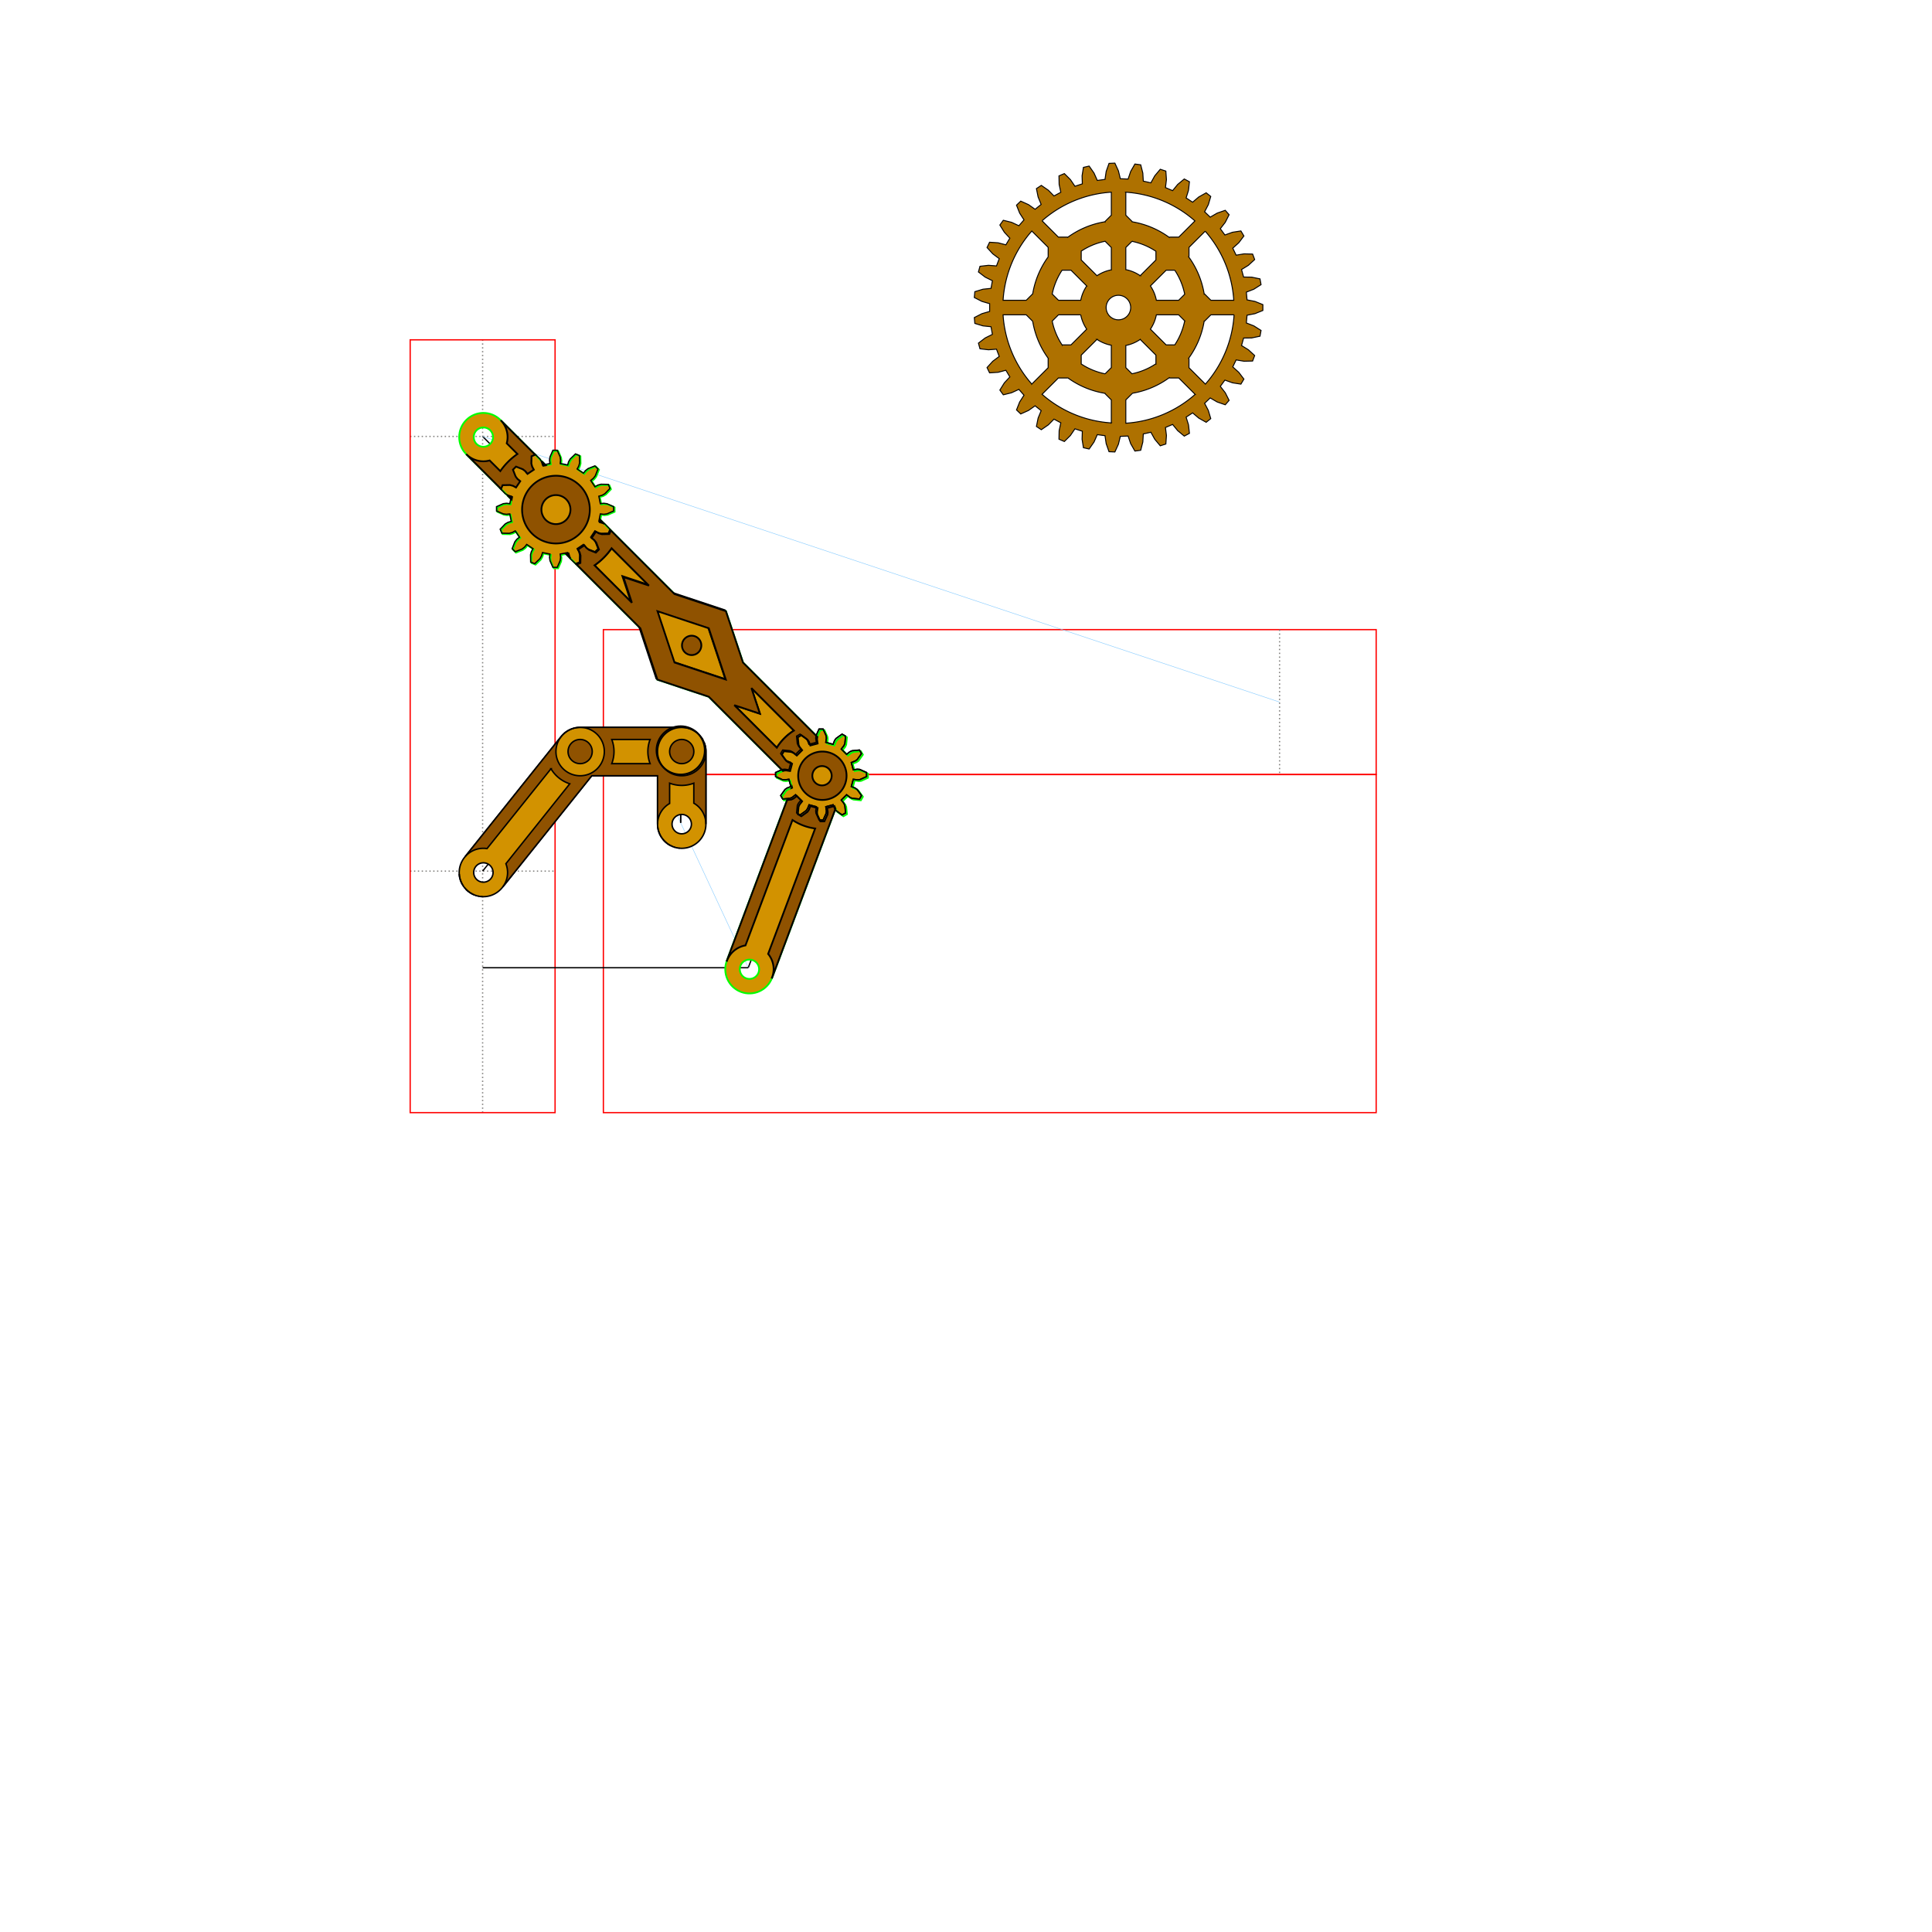 <?xml version="1.0" encoding="UTF-8" standalone="no"?>
<!-- Created with Inkscape (http://www.inkscape.org/) -->

<svg
   sodipodi:docname="Box_Mechanism.svg"
   inkscape:version="1.1.2 (b8e25be833, 2022-02-05)"
   id="svg5"
   version="1.1"
   viewBox="0 0 400 400"
   height="400mm"
   width="400mm"
   xmlns:inkscape="http://www.inkscape.org/namespaces/inkscape"
   xmlns:sodipodi="http://sodipodi.sourceforge.net/DTD/sodipodi-0.dtd"
   xmlns="http://www.w3.org/2000/svg"
   xmlns:svg="http://www.w3.org/2000/svg">
  <sodipodi:namedview
     id="namedview7"
     pagecolor="#ffffff"
     bordercolor="#666666"
     borderopacity="1.0"
     inkscape:pageshadow="2"
     inkscape:pageopacity="0.0"
     inkscape:pagecheckerboard="0"
     inkscape:document-units="mm"
     showgrid="false"
     inkscape:zoom="1"
     inkscape:cx="638.5"
     inkscape:cy="636.5"
     inkscape:window-width="1920"
     inkscape:window-height="1009"
     inkscape:window-x="-8"
     inkscape:window-y="-8"
     inkscape:window-maximized="1"
     inkscape:current-layer="g50010"
     inkscape:snap-smooth-nodes="true"
     inkscape:snap-intersection-paths="true"
     inkscape:snap-global="true"
     inkscape:snap-center="true"
     inkscape:snap-bbox="false"
     inkscape:object-paths="true"
     inkscape:lockguides="true" />
  <defs
     id="defs2" />
  <g
     inkscape:label="Sketch 1"
     inkscape:groupmode="layer"
     id="layer1">
    <rect
       style="fill:none;stroke:#ff0000;stroke-width:0.265"
       id="rect853"
       width="160"
       height="60"
       x="481.713"
       y="135.554" />
    <path
       id="rect935"
       style="fill:none;stroke:#ff0000;stroke-width:0.265"
       d="m 481.713,95.554 h 80 80 v 20 20 h -80 -80 v -20 z"
       sodipodi:nodetypes="ccccccccc" />
    <path
       id="rect1141"
       style="fill:none;stroke:#ff0000;stroke-width:0.265"
       d="M 441.713,195.554 V 115.554 35.554 h 20 20 v 80 80 h -20 z"
       sodipodi:nodetypes="ccccccccc" />
    <path
       style="fill:none;stroke:#82807e;stroke-width:0.265;stroke-linecap:butt;stroke-linejoin:miter;stroke-miterlimit:4;stroke-dasharray:0.265, 0.53;stroke-dashoffset:0;stroke-opacity:1"
       d="m 441.713,115.554 200,-1e-5"
       id="path1650" />
    <path
       style="fill:none;stroke:#82807e;stroke-width:0.265;stroke-linecap:butt;stroke-linejoin:miter;stroke-miterlimit:4;stroke-dasharray:0.265, 0.53;stroke-dashoffset:0;stroke-opacity:1"
       d="M 461.713,35.554 V 195.554"
       id="path1652" />
    <path
       style="fill:none;stroke:#82807e;stroke-width:0.265;stroke-linecap:butt;stroke-linejoin:miter;stroke-miterlimit:4;stroke-dasharray:0.265, 0.53;stroke-dashoffset:0;stroke-opacity:1"
       d="M 561.713,95.554 V 135.554"
       id="path1820" />
    <path
       style="fill:none;stroke:#82807e;stroke-width:0.265;stroke-linecap:butt;stroke-linejoin:miter;stroke-miterlimit:4;stroke-dasharray:0.265, 0.53;stroke-dashoffset:0;stroke-opacity:1"
       d="M 501.713,95.554 V 135.554"
       id="path1822"
       sodipodi:nodetypes="cc" />
    <path
       style="fill:none;stroke:#82807e;stroke-width:0.265;stroke-linecap:butt;stroke-linejoin:miter;stroke-miterlimit:4;stroke-dasharray:0.265, 0.53;stroke-dashoffset:0;stroke-opacity:1"
       d="m 441.713,175.554 h 40"
       id="path2188"
       sodipodi:nodetypes="cc" />
    <path
       style="fill:none;stroke:#82807e;stroke-width:0.265;stroke-linecap:butt;stroke-linejoin:miter;stroke-miterlimit:4;stroke-dasharray:0.265, 0.53;stroke-dashoffset:0;stroke-opacity:1"
       d="m 501.713,115.554 -20,30 -20,30"
       id="path2280"
       sodipodi:nodetypes="ccc" />
    <path
       style="fill:none;stroke:#82807e;stroke-width:0.265;stroke-linecap:butt;stroke-linejoin:miter;stroke-miterlimit:4;stroke-dasharray:0.265, 0.53;stroke-dashoffset:0;stroke-opacity:1"
       d="m 496.713,155.554 -15,-10"
       id="path2419"
       sodipodi:nodetypes="cc" />
    <path
       style="fill:none;stroke:#0000ff;stroke-width:0.265px;stroke-linecap:butt;stroke-linejoin:miter;stroke-opacity:1"
       d="m 501.713,115.554 -5,40"
       id="path2587"
       sodipodi:nodetypes="cc" />
    <path
       id="path2611"
       style="fill:none;stroke:#ff0000;stroke-width:0.265"
       d="m 501.713,155.554 c 0,2.761 -2.239,5 -5,5 -2.761,0 -5,-2.239 -5,-5 0,-2.761 2.239,-5 5,-5 2.761,0 5,2.239 5,5 z"
       sodipodi:nodetypes="sssss" />
    <circle
       style="fill:none;stroke:#ff0000;stroke-width:0.265"
       id="circle4612"
       cx="501.713"
       cy="115.554"
       r="5" />
    <path
       style="fill:none;stroke:#0000ff;stroke-width:0.265px;stroke-linecap:butt;stroke-linejoin:miter;stroke-opacity:1"
       d="m 461.713,115.554 50,25 50,-25"
       id="path4865"
       sodipodi:nodetypes="ccc" />
    <path
       style="fill:none;stroke:#82807e;stroke-width:0.265;stroke-linecap:butt;stroke-linejoin:miter;stroke-miterlimit:4;stroke-dasharray:0.265, 0.53;stroke-dashoffset:0;stroke-opacity:1"
       d="m 511.713,115.554 v 25"
       id="path4938"
       sodipodi:nodetypes="cc" />
    <path
       id="path5381"
       style="fill:none;stroke:#ff0000;stroke-width:0.265"
       d="m 516.713,140.554 c 0,2.761 -2.239,5 -5,5 -2.761,0 -5,-2.239 -5,-5 0,-2.761 2.239,-5 5,-5 2.761,0 5,2.239 5,5 z"
       sodipodi:nodetypes="sssss" />
    <path
       id="path6351"
       style="fill:none;stroke:#ff0000;stroke-width:0.265"
       d="m 566.713,115.554 c 0,2.761 -2.239,5 -5,5 -2.761,0 -5,-2.239 -5,-5 0,-2.761 2.239,-5 5,-5 2.761,0 5,2.239 5,5 z"
       sodipodi:nodetypes="sssss" />
    <path
       style="fill:none;stroke:#0000ff;stroke-width:0.265px;stroke-linecap:butt;stroke-linejoin:miter;stroke-opacity:1"
       d="m 461.713,175.554 35,-20"
       id="path6855"
       sodipodi:nodetypes="cc" />
    <circle
       style="fill:none;stroke:#ff0000;stroke-width:0.265"
       id="circle6857"
       cx="461.713"
       cy="175.554"
       r="5" />
    <path
       id="path6960"
       style="fill:none;stroke:#ff0000;stroke-width:0.265"
       d="m 466.713,115.554 c 0,2.761 -2.239,5 -5,5 -2.761,0 -5,-2.239 -5,-5 0,-2.761 2.239,-5 5,-5 2.761,0 5,2.239 5,5 z"
       sodipodi:nodetypes="sssss" />
  </g>
  <g
     inkscape:label="Sketch 2"
     inkscape:groupmode="layer"
     id="g16347">
    <rect
       style="fill:none;stroke:#ff0000;stroke-width:0.265"
       id="rect16307"
       width="160"
       height="60"
       x="481.713"
       y="321.96" />
    <path
       id="path16309"
       style="fill:none;stroke:#ff0000;stroke-width:0.265"
       d="m 481.713,281.96 h 80 80 v 20 20 h -80 -80 v -20 z"
       sodipodi:nodetypes="ccccccccc" />
    <path
       id="path16311"
       style="fill:none;stroke:#ff0000;stroke-width:0.265"
       d="m 441.713,381.96 v -80 -80 h 20 20 v 80 80 h -20 z"
       sodipodi:nodetypes="ccccccccc" />
    <path
       style="fill:none;stroke:#82807e;stroke-width:0.265;stroke-linecap:butt;stroke-linejoin:miter;stroke-miterlimit:4;stroke-dasharray:0.265, 0.53;stroke-dashoffset:0;stroke-opacity:1"
       d="m 481.713,301.96 160,-10e-6"
       id="path16313"
       sodipodi:nodetypes="cc" />
    <path
       style="fill:none;stroke:#82807e;stroke-width:0.265;stroke-linecap:butt;stroke-linejoin:miter;stroke-miterlimit:4;stroke-dasharray:0.265, 0.53;stroke-dashoffset:0;stroke-opacity:1"
       d="m 461.713,221.96 v 160"
       id="path16315" />
    <path
       style="fill:none;stroke:#82807e;stroke-width:0.265;stroke-linecap:butt;stroke-linejoin:miter;stroke-miterlimit:4;stroke-dasharray:0.265, 0.53;stroke-dashoffset:0;stroke-opacity:1"
       d="m 581.713,281.96 v 20 20"
       id="path16317"
       sodipodi:nodetypes="ccc" />
    <path
       style="fill:none;stroke:#82807e;stroke-width:0.265;stroke-linecap:butt;stroke-linejoin:miter;stroke-miterlimit:4;stroke-dasharray:0.265, 0.53;stroke-dashoffset:0;stroke-opacity:1"
       d="m 501.713,281.96 v 40"
       id="path16319"
       sodipodi:nodetypes="cc" />
    <path
       style="fill:none;stroke:#82807e;stroke-width:0.265;stroke-linecap:butt;stroke-linejoin:miter;stroke-miterlimit:4;stroke-dasharray:0.265, 0.53;stroke-dashoffset:0;stroke-opacity:1"
       d="m 441.713,361.96 h 40"
       id="path16321"
       sodipodi:nodetypes="cc" />
    <path
       style="fill:none;stroke:#82807e;stroke-width:0.265;stroke-linecap:butt;stroke-linejoin:miter;stroke-miterlimit:4;stroke-dasharray:0.265, 0.53;stroke-dashoffset:0;stroke-opacity:1"
       d="m 501.713,301.96 -20,30 -20,30"
       id="path16323"
       sodipodi:nodetypes="ccc" />
    <path
       style="fill:none;stroke:#82807e;stroke-width:0.265;stroke-linecap:butt;stroke-linejoin:miter;stroke-miterlimit:4;stroke-dasharray:0.265, 0.53;stroke-dashoffset:0;stroke-opacity:1"
       d="m 496.713,341.96 -3.75,-2.5 -3.75,-2.5 -3.75,-2.5 -3.75,-2.5"
       id="path16325"
       sodipodi:nodetypes="ccccc" />
    <path
       id="path16329"
       style="fill:none;stroke:#ff0000;stroke-width:0.265"
       d="m 494.213,336.96 c 0,2.761 -2.239,5 -5,5 -2.761,0 -5,-2.239 -5,-5 0,-2.761 2.239,-5 5,-5 2.761,0 5,2.239 5,5 z"
       sodipodi:nodetypes="sssss" />
    <path
       id="circle16331"
       style="fill:none;stroke:#ff0000;stroke-width:0.265"
       d="m 506.713,301.96 a 5,5 0 0 1 -5,5 5,5 0 0 1 -5,-5 5,5 0 0 1 5,-5 5,5 0 0 1 5,5 z" />
    <path
       style="fill:none;stroke:#0000ff;stroke-width:0.265px;stroke-linecap:butt;stroke-linejoin:miter;stroke-opacity:1"
       d="m 461.713,281.96 52.5,55 67.5,-35"
       id="path16333"
       sodipodi:nodetypes="ccc" />
    <path
       id="path16337"
       style="fill:none;stroke:#ff0000;stroke-width:0.265"
       d="m 519.213,336.96 c 0,2.761 -2.239,5 -5,5 -2.761,0 -5,-2.239 -5,-5 0,-2.761 2.239,-5 5,-5 2.761,0 5,2.239 5,5 z"
       sodipodi:nodetypes="sssss" />
    <path
       id="path16339"
       style="fill:none;stroke:#ff0000;stroke-width:0.265"
       d="m 586.713,301.96 c 0,2.761 -2.239,5 -5,5 -2.761,0 -5,-2.239 -5,-5 0,-2.761 2.239,-5 5,-5 2.761,0 5,2.239 5,5 z"
       sodipodi:nodetypes="sssss" />
    <path
       id="path16341"
       style="fill:none;stroke:#0000ff;stroke-width:0.265px;stroke-linecap:butt;stroke-linejoin:miter;stroke-opacity:1"
       d="m 461.713,361.96 27.5,-25 12.5,-35"
       sodipodi:nodetypes="ccc" />
    <circle
       style="fill:none;stroke:#ff0000;stroke-width:0.265"
       id="circle16343"
       cx="461.713"
       cy="361.96"
       r="5" />
    <path
       id="path16345"
       style="fill:none;stroke:#ff0000;stroke-width:0.265"
       d="m 466.713,281.96 c 0,2.761 -2.239,5 -5,5 -2.761,0 -5,-2.239 -5,-5 0,-2.761 2.239,-5 5,-5 2.761,0 5,2.239 5,5 z"
       sodipodi:nodetypes="sssss" />
    <path
       style="fill:none;stroke:#82807e;stroke-width:0.265;stroke-linecap:butt;stroke-linejoin:miter;stroke-miterlimit:4;stroke-dasharray:0.265, 0.53;stroke-dashoffset:0;stroke-opacity:1"
       d="m 461.713,261.96 v 20 20"
       id="path16426"
       sodipodi:nodetypes="ccc" />
    <path
       style="fill:none;stroke:#82807e;stroke-width:0.265;stroke-linecap:butt;stroke-linejoin:miter;stroke-miterlimit:4;stroke-dasharray:0.265, 0.53;stroke-dashoffset:0;stroke-opacity:1"
       d="m 601.713,301.96 h -20 -20"
       id="path16580"
       sodipodi:nodetypes="ccc" />
    <path
       style="fill:none;stroke:#82807e;stroke-width:0.265;stroke-linecap:butt;stroke-linejoin:miter;stroke-miterlimit:4;stroke-dasharray:0.265, 0.53;stroke-dashoffset:0;stroke-opacity:1"
       d="m 481.713,281.96 h -20 -20"
       id="path16734"
       sodipodi:nodetypes="ccc" />
    <path
       style="fill:none;stroke:#82807e;stroke-width:0.265;stroke-linecap:butt;stroke-linejoin:miter;stroke-miterlimit:4;stroke-dasharray:0.265, 0.53;stroke-dashoffset:0;stroke-opacity:1"
       d="m 581.713,301.96 -60,-10 -60,-10"
       id="path16774"
       sodipodi:nodetypes="ccc" />
    <path
       style="fill:none;stroke:#82807e;stroke-width:0.265;stroke-linecap:butt;stroke-linejoin:miter;stroke-miterlimit:4;stroke-dasharray:0.265, 0.53;stroke-dashoffset:0;stroke-opacity:1"
       d="m 511.713,351.96 10,-60"
       id="path16852"
       sodipodi:nodetypes="cc" />
    <path
       style="fill:none;stroke:#000000;stroke-width:0.265px;stroke-linecap:butt;stroke-linejoin:miter;stroke-opacity:1"
       d="M 514.213,336.96 H 489.213"
       id="path18103"
       sodipodi:nodetypes="cc" />
  </g>
  <g
     inkscape:label="Sketch 3"
     id="g948"
     transform="translate(-413.092,-139.194)"
     inkscape:groupmode="layer">
    <rect
       style="fill:none;stroke:#ff0000;stroke-width:0.265"
       id="rect900"
       width="160"
       height="70"
       x="894.057"
       y="648.242" />
    <path
       id="path902"
       style="fill:none;stroke:#ff0000;stroke-width:0.265"
       d="m 894.057,618.243 h 80 80 v 15 15 h -80 -80 v -15 z"
       sodipodi:nodetypes="ccccccccc" />
    <path
       style="fill:none;stroke:#82807e;stroke-width:0.265;stroke-linecap:butt;stroke-linejoin:miter;stroke-miterlimit:4;stroke-dasharray:0.265, 0.53;stroke-dashoffset:0;stroke-opacity:1"
       d="M 894.057,633.243 H 1054.056"
       id="path906"
       sodipodi:nodetypes="cc" />
    <path
       style="fill:none;stroke:#82807e;stroke-width:0.265;stroke-linecap:butt;stroke-linejoin:miter;stroke-miterlimit:4;stroke-dasharray:0.265, 0.53;stroke-dashoffset:0;stroke-opacity:1"
       d="m 1034.057,618.243 v 30"
       id="path912"
       sodipodi:nodetypes="cc" />
    <path
       style="fill:none;stroke:#82807e;stroke-width:0.265;stroke-linecap:butt;stroke-linejoin:miter;stroke-miterlimit:4;stroke-dasharray:0.265, 0.53;stroke-dashoffset:0;stroke-opacity:1"
       d="m 944.057,618.243 v 30"
       id="path3153"
       sodipodi:nodetypes="cc" />
    <path
       style="fill:none;stroke:#82807e;stroke-width:0.265;stroke-linecap:butt;stroke-linejoin:miter;stroke-miterlimit:4;stroke-dasharray:0.265, 0.53;stroke-dashoffset:0;stroke-opacity:1"
       d="m 869.057,718.242 v -160"
       id="path3155"
       sodipodi:nodetypes="cc" />
    <path
       style="fill:none;stroke:#82807e;stroke-width:0.265;stroke-linecap:butt;stroke-linejoin:miter;stroke-miterlimit:4;stroke-dasharray:0.265, 0.53;stroke-dashoffset:0;stroke-opacity:1"
       d="m 854.057,578.242 h 30"
       id="path3157"
       sodipodi:nodetypes="cc" />
    <path
       style="fill:none;stroke:#82807e;stroke-width:0.265;stroke-linecap:butt;stroke-linejoin:miter;stroke-miterlimit:4;stroke-dasharray:0.265, 0.53;stroke-dashoffset:0;stroke-opacity:1"
       d="m 854.057,668.242 h 30"
       id="path3159"
       sodipodi:nodetypes="cc" />
    <path
       id="path3161"
       style="fill:none;stroke:#ff0000;stroke-width:0.265"
       d="m 854.057,718.242 v -80 -80 h 15 15 v 80 80 h -15 z"
       sodipodi:nodetypes="ccccccccc" />
    <path
       style="fill:none;stroke:#88ccff;stroke-width:0.1;stroke-linecap:butt;stroke-linejoin:miter;stroke-miterlimit:4;stroke-dasharray:none;stroke-opacity:1"
       d="m 869.057,668.242 75,-35"
       id="path3196" />
    <path
       style="fill:none;stroke:#88ccff;stroke-width:0.1;stroke-linecap:butt;stroke-linejoin:miter;stroke-miterlimit:4;stroke-dasharray:none;stroke-opacity:1"
       d="m 906.557,650.742 17.5,37.5"
       id="path3330"
       sodipodi:nodetypes="cc" />
    <path
       style="fill:none;stroke:#88ccff;stroke-width:0.1;stroke-linecap:butt;stroke-linejoin:miter;stroke-miterlimit:4;stroke-dasharray:none;stroke-opacity:1"
       d="m 869.057,578.242 165,55"
       id="path3427"
       sodipodi:nodetypes="cc" />
    <path
       style="fill:none;stroke:#88ccff;stroke-width:0.1;stroke-linecap:butt;stroke-linejoin:miter;stroke-miterlimit:4;stroke-dasharray:none;stroke-opacity:1"
       d="m 951.557,605.742 -27.5,82.5 m 0,0 -27.5,82.5"
       id="path3467"
       sodipodi:nodetypes="cccc" />
    <path
       style="fill:none;stroke:#000000;stroke-width:0.265px;stroke-linecap:butt;stroke-linejoin:miter;stroke-opacity:1"
       d="m 910.057,648.243 v 10"
       id="path3692"
       sodipodi:nodetypes="cc" />
    <path
       style="fill:none;stroke:#000000;stroke-width:0.265px;stroke-linecap:butt;stroke-linejoin:miter;stroke-opacity:1"
       d="M 910.057,658.243 V 643.242 H 889.057 L 869.057,668.242"
       id="path6128"
       sodipodi:nodetypes="cccc" />
    <path
       id="path6902"
       style="fill:#d29200;fill-opacity:1;stroke:#000000;stroke-width:0.3;stroke-linecap:butt;stroke-linejoin:miter;stroke-miterlimit:4;stroke-dasharray:none;stroke-opacity:1"
       d="m 885.155,640.121 c 0.948,-1.186 2.383,-1.878 3.902,-1.879 l 21,1.6e-4 c 2.761,0 5,2.239 5,5 l -1.5e-4,15 c 0,2.761 -2.239,5 -5,5 -2.761,0 -5,-2.239 -5,-5 v -10 h -13.597 l -18.504,23.119 c -0.95,1.182 -2.382,1.876 -3.899,1.881 -2.761,1.2e-4 -5,-2.238 -5,-5 0.005,-1.134 0.395,-2.232 1.101,-3.12 l 19.995,-25.004"
       sodipodi:nodetypes="cccccscccccccc" />
    <path
       id="path9620"
       style="fill:none;stroke:#000000;stroke-width:0.3;stroke-linecap:butt;stroke-linejoin:miter;stroke-miterlimit:4;stroke-dasharray:none;stroke-opacity:1"
       d="m 940.013,665.392 c -0.419,1.46 -1.478,2.65 -2.879,3.235 l -19.385,8.077 c -2.549,1.062 -5.476,-0.143 -6.538,-2.692 l -5.769,-13.847 c -1.062,-2.549 0.143,-5.476 2.692,-6.538 2.549,-1.062 5.476,0.143 6.538,2.692 l 3.846,9.231 12.551,-5.23 8.188,-28.458 c 0.422,-1.457 1.478,-2.648 2.876,-3.236 2.549,-1.062 5.476,0.143 6.539,2.692 0.431,1.049 0.494,2.213 0.184,3.303 l -8.84,30.771"
       inkscape:transform-center-x="-16.995919"
       inkscape:transform-center-y="-5.5767166"
       sodipodi:nodetypes="cccccssccccccc" />
    <path
       style="fill:none;stroke:#000000;stroke-width:0.265px;stroke-linecap:butt;stroke-linejoin:miter;stroke-opacity:1"
       d="M 924.057,688.242 H 869.057"
       id="path11794" />
    <path
       style="fill:none;stroke:#000000;stroke-width:0.265px;stroke-linecap:butt;stroke-linejoin:miter;stroke-opacity:1"
       d="M 879.073,568.226 869.057,578.242 858.868,588.431"
       id="path12118" />
    <path
       style="fill:none;stroke:#000000;stroke-width:0.265px;stroke-linecap:butt;stroke-linejoin:miter;stroke-opacity:1"
       d="m 869.057,578.242 70,70 -15,40"
       id="path12120"
       inkscape:transform-center-x="19.999825"
       inkscape:transform-center-y="-55.000075" />
    <path
       style="fill:none;stroke:#000000;stroke-width:0.265px;stroke-linecap:butt;stroke-linejoin:miter;stroke-opacity:1"
       d="m 1034.057,633.243 -70,70 -40,-15"
       id="path12202"
       inkscape:transform-center-x="-55.000075"
       inkscape:transform-center-y="-19.999825" />
    <path
       id="path12303"
       style="fill:#d29200;stroke:#000000;stroke-width:0.3"
       d="m 869.057,573.242 c -1.28,0 -2.559,0.488 -3.536,1.465 -1.953,1.953 -1.953,5.119 0,7.071 l 67.724,67.723 -13.87,36.986 c -0.97,2.586 0.341,5.468 2.926,6.437 2.586,0.97 5.467,-0.34 6.437,-2.926 l 15.001,-40 c 0.037,-0.098 0.069,-0.197 0.1,-0.297 0.009,-0.028 0.016,-0.056 0.024,-0.084 0.038,-0.133 0.071,-0.267 0.098,-0.401 0.003,-0.016 0.006,-0.032 0.009,-0.049 0.028,-0.149 0.05,-0.297 0.065,-0.446 0.031,-0.322 0.031,-0.642 0,-0.958 -2e-5,-1.7e-4 10e-6,-2.6e-4 0,-5.3e-4 -4e-5,-2.6e-4 3e-5,-7.9e-4 0,-10e-4 -0.015,-0.157 -0.038,-0.314 -0.068,-0.468 -0.001,-0.007 -0.003,-0.013 -0.005,-0.02 -0.029,-0.148 -0.065,-0.295 -0.107,-0.44 -0.005,-0.016 -0.011,-0.032 -0.015,-0.049 -0.042,-0.136 -0.088,-0.27 -0.141,-0.402 -0.009,-0.023 -0.019,-0.045 -0.029,-0.068 -0.051,-0.123 -0.107,-0.245 -0.168,-0.364 -0.015,-0.03 -0.032,-0.059 -0.049,-0.089 -0.063,-0.117 -0.131,-0.232 -0.203,-0.344 -0.014,-0.021 -0.028,-0.042 -0.042,-0.064 -0.082,-0.123 -0.17,-0.242 -0.263,-0.357 -0.007,-0.008 -0.013,-0.017 -0.02,-0.025 -0.103,-0.126 -0.213,-0.248 -0.329,-0.364 -7.9e-4,-8e-4 -10e-4,-0.001 -0.002,-0.002 l -0.096,-0.095 -69.905,-69.905 c -0.976,-0.976 -2.256,-1.464 -3.535,-1.465 z" />
  </g>
  <g
     inkscape:label="Laser Test"
     id="g13787"
     transform="translate(-413.092,-139.194)"
     inkscape:groupmode="layer">
    <path
       id="rect13743"
       style="fill:#965a00;fill-opacity:1;stroke:#000000;stroke-width:1;stroke-miterlimit:4;stroke-dasharray:none;stroke-opacity:1"
       d="m 147.28,840.543 v 70 h 160 v -70 z m 16.001,9.5 a 0.5,0.5 0 0 1 0.5,0.5 0.5,0.5 0 0 1 -0.5,0.5 0.5,0.5 0 0 1 -0.5,-0.5 0.5,0.5 0 0 1 0.5,-0.5 z m 14,30 a 0.5,0.5 0 0 1 0.5,0.5 0.5,0.5 0 0 1 -0.5,0.5 0.5,0.5 0 0 1 -0.5,-0.5 0.5,0.5 0 0 1 0.5,-0.5 z" />
    <path
       id="path13759"
       style="fill:#965a00;fill-opacity:1;stroke:#000000;stroke-width:1;stroke-miterlimit:4;stroke-dasharray:none;stroke-opacity:1"
       d="m 107.28,750.543 v 80 80 h 15 15 V 830.543 750.543 h -15 z m 15,19.5 a 0.5,0.5 0 0 1 0.5,0.5 0.5,0.5 0 0 1 -0.5,0.5 0.5,0.5 0 0 1 -0.5,-0.5 0.5,0.5 0 0 1 0.5,-0.5 z m 0,90 a 0.5,0.5 0 0 1 0.5,0.5 0.5,0.5 0 0 1 -0.5,0.5 0.5,0.5 0 0 1 -0.5,-0.5 0.5,0.5 0 0 1 0.5,-0.5 z" />
    <path
       id="path13773"
       style="fill:#d29200;fill-opacity:1;stroke:#000000;stroke-width:1;stroke-linecap:butt;stroke-linejoin:miter;stroke-miterlimit:4;stroke-dasharray:none;stroke-opacity:1"
       d="m 142.28,830.542 c -1.518,10e-4 -2.954,0.693 -3.902,1.879 l -0.003,-0.002 -19.995,25.004 c -0.706,0.887 -1.096,1.986 -1.101,3.12 1.7e-4,2.761 2.239,5 5,5 1.517,-0.005 2.949,-0.698 3.899,-1.881 l 18.504,-23.12 h 13.597 v 10 c 0,2.761 2.239,5 5,5 2.761,0 5,-2.239 5,-5 l 5.2e-4,-15.001 c 0,-2.761 -2.239,-5 -5,-5 z m 21,19.501 a 0.5,0.5 0 0 1 0.5,0.5 0.5,0.5 0 0 1 -0.5,0.5 0.5,0.5 0 0 1 -0.5,-0.5 0.5,0.5 0 0 1 0.5,-0.5 z m -41,10 a 0.5,0.5 0 0 1 0.5,0.5 0.5,0.5 0 0 1 -0.5,0.5 0.5,0.5 0 0 1 -0.5,-0.5 0.5,0.5 0 0 1 0.5,-0.5 z" />
    <path
       id="path13785"
       style="fill:#d29200;stroke:#000000;stroke-width:1;stroke-miterlimit:4;stroke-dasharray:none"
       d="m 122.28,765.543 c -1.28,0 -2.559,0.488 -3.536,1.465 -1.953,1.953 -1.953,5.119 0,7.071 l 67.724,67.723 -13.87,36.986 c -0.97,2.586 0.341,5.468 2.926,6.437 2.586,0.97 5.467,-0.34 6.437,-2.926 l 15.001,-40 c 0.037,-0.098 0.069,-0.197 0.1,-0.297 0.009,-0.028 0.016,-0.056 0.024,-0.084 0.038,-0.133 0.071,-0.267 0.098,-0.401 0.003,-0.016 0.006,-0.032 0.009,-0.049 0.028,-0.149 0.05,-0.297 0.065,-0.446 0.031,-0.322 0.031,-0.642 0,-0.958 v -5.3e-4 c -3e-5,-2.6e-4 4e-5,-7.9e-4 0,-10e-4 -0.015,-0.157 -0.038,-0.314 -0.068,-0.468 -10e-4,-0.007 -0.003,-0.013 -0.005,-0.02 -0.029,-0.148 -0.065,-0.295 -0.107,-0.44 -0.005,-0.016 -0.011,-0.032 -0.015,-0.049 -0.042,-0.136 -0.088,-0.27 -0.141,-0.402 -0.009,-0.023 -0.019,-0.045 -0.029,-0.068 -0.051,-0.123 -0.107,-0.245 -0.168,-0.364 -0.015,-0.03 -0.032,-0.059 -0.049,-0.089 -0.063,-0.117 -0.131,-0.232 -0.203,-0.344 -0.014,-0.021 -0.028,-0.042 -0.042,-0.064 -0.082,-0.123 -0.17,-0.242 -0.263,-0.357 -0.007,-0.008 -0.013,-0.017 -0.02,-0.025 -0.103,-0.126 -0.213,-0.248 -0.329,-0.364 l -0.002,-0.002 -0.096,-0.095 -69.905,-69.905 c -0.976,-0.976 -2.256,-1.465 -3.535,-1.465 z m 0,4.5 a 0.5,0.5 0 0 1 0.5,0.5 0.5,0.5 0 0 1 -0.5,0.5 0.5,0.5 0 0 1 -0.5,-0.5 0.5,0.5 0 0 1 0.5,-0.5 z m 55,110.001 a 0.5,0.5 0 0 1 0.5,0.5 0.5,0.5 0 0 1 -0.5,0.5 0.5,0.5 0 0 1 -0.5,-0.5 0.5,0.5 0 0 1 0.5,-0.5 z" />
    <path
       id="path15543"
       style="fill:#965a00;fill-opacity:1;stroke:#000000;stroke-width:1;stroke-miterlimit:4;stroke-dasharray:none;stroke-opacity:1"
       d="m 147.28,961.776 v 70 h 160 v -70 z m 16.001,9.5 a 0.5,0.5 0 0 1 0.5,0.5 0.5,0.5 0 0 1 -0.5,0.5 0.5,0.5 0 0 1 -0.5,-0.5 0.5,0.5 0 0 1 0.5,-0.5 z m 14,30 a 0.5,0.5 0 0 1 0.5,0.5 0.5,0.5 0 0 1 -0.5,0.5 0.5,0.5 0 0 1 -0.5,-0.5 0.5,0.5 0 0 1 0.5,-0.5 z" />
    <path
       id="path15545"
       style="fill:#965a00;fill-opacity:1;stroke:#000000;stroke-width:1;stroke-miterlimit:4;stroke-dasharray:none;stroke-opacity:1"
       d="m 307.28,931.777 h -80 -80 v 15 15 h 80 80 v -15 z m -19.5,15 a 0.5,0.5 0 0 1 -0.5,0.5 0.5,0.5 0 0 1 -0.5,-0.5 0.5,0.5 0 0 1 0.5,-0.5 0.5,0.5 0 0 1 0.5,0.5 z m -90,0 a 0.5,0.5 0 0 1 -0.5,0.5 0.5,0.5 0 0 1 -0.5,-0.5 0.5,0.5 0 0 1 0.5,-0.5 0.5,0.5 0 0 1 0.5,0.5 z" />
    <path
       id="path15547"
       style="fill:#d29200;fill-opacity:1;stroke:#000000;stroke-width:1;stroke-linecap:butt;stroke-linejoin:miter;stroke-miterlimit:4;stroke-dasharray:none;stroke-opacity:1"
       d="m 190.358,982.166 c 1.401,-0.585 2.46,-1.775 2.879,-3.235 l 0.004,6.9e-4 8.844,-30.769 c 0.311,-1.09 0.248,-2.254 -0.183,-3.303 -1.062,-2.549 -3.989,-3.755 -6.538,-2.693 -1.398,0.588 -2.454,1.778 -2.876,3.235 l -8.192,28.457 -12.552,5.228 -3.845,-9.232 c -1.062,-2.549 -3.989,-3.755 -6.538,-2.693 -2.549,1.062 -3.755,3.989 -2.693,6.538 l 5.767,13.848 c 1.062,2.549 3.989,3.755 6.538,2.693 z m -26.884,-9.927 a 0.5,0.5 0 0 1 -0.654,-0.27 0.5,0.5 0 0 1 0.269,-0.654 0.5,0.5 0 0 1 0.654,0.269 0.5,0.5 0 0 1 -0.269,0.654 z m 34.003,-24.995 a 0.5,0.5 0 0 1 -0.654,-0.27 0.5,0.5 0 0 1 0.269,-0.653 0.5,0.5 0 0 1 0.654,0.269 0.5,0.5 0 0 1 -0.269,0.654 z"
       inkscape:transform-center-x="-16.999092"
       inkscape:transform-center-y="-5.5734814" />
    <path
       id="path15549"
       style="fill:#d29200;stroke:#000000;stroke-width:1;stroke-miterlimit:4;stroke-dasharray:none"
       d="m 291.511,945.2 c -0.018,-1.279 -0.523,-2.552 -1.513,-3.515 -1.979,-1.926 -5.145,-1.882 -7.071,0.097 l -66.784,68.65 -37.173,-13.359 c -2.599,-0.934 -5.463,0.416 -6.396,3.015 -0.934,2.599 0.416,5.462 3.014,6.396 l 40.203,14.448 c 0.099,0.036 0.198,0.066 0.298,0.096 0.028,0.01 0.056,0.015 0.085,0.023 0.134,0.036 0.268,0.067 0.402,0.092 0.016,-3e-4 0.033,0.01 0.049,0.01 0.149,0.026 0.298,0.046 0.447,0.059 0.322,0.027 0.643,0.022 0.958,-0.013 h 5.3e-4 c 2.6e-4,-10e-5 7.9e-4,0 0.001,-10e-5 0.157,-0.017 0.313,-0.042 0.467,-0.074 0.007,0 0.013,-2e-4 0.02,-3e-4 0.148,-0.031 0.294,-0.069 0.438,-0.114 0.016,-2e-4 0.032,-0.011 0.048,-0.017 0.135,-0.043 0.269,-0.092 0.4,-0.146 0.023,-0.01 0.045,-0.02 0.067,-0.03 0.123,-0.053 0.243,-0.111 0.361,-0.173 0.03,-0.015 0.059,-0.033 0.089,-0.05 0.116,-0.065 0.23,-0.134 0.341,-0.208 0.021,-0.014 0.042,-0.029 0.063,-0.043 0.121,-0.084 0.239,-0.173 0.353,-0.268 0.008,-0.01 0.016,-0.013 0.025,-0.02 0.125,-0.105 0.245,-0.216 0.36,-0.334 h 0.002 l 0.094,-0.097 68.936,-70.861 c 0.963,-0.99 1.433,-2.276 1.416,-3.555 z m -4.5,0.062 a 0.5,0.5 0 0 1 -0.493,0.507 0.5,0.5 0 0 1 -0.507,-0.493 0.5,0.5 0 0 1 0.493,-0.507 0.5,0.5 0 0 1 0.507,0.493 z m -109.233,56.51 a 0.5,0.5 0 0 1 -0.493,0.507 0.5,0.5 0 0 1 -0.507,-0.493 0.5,0.5 0 0 1 0.493,-0.507 0.5,0.5 0 0 1 0.507,0.493 z"
       inkscape:transform-center-x="-54.615592"
       inkscape:transform-center-y="-21.02882" />
  </g>
  <g
     inkscape:groupmode="layer"
     id="layer2"
     inkscape:label="Closed">
    <path
       id="rect853-3"
       style="fill:#8a5c1b;fill-opacity:1;stroke:#000000;stroke-width:0.5;stroke-miterlimit:4;stroke-dasharray:none;stroke-opacity:1"
       d="m -268.865,231.838 v 60 h 160 v -60 z m 30,3 a 2,2 0 0 1 2,2 2,2 0 0 1 -2,2 2,2 0 0 1 -2,-2 2,2 0 0 1 2,-2 z m -15,15 a 2,2 0 0 1 2,2 2,2 0 0 1 -2,2 2,2 0 0 1 -2,-2 2,2 0 0 1 2,-2 z" />
    <path
       id="rect935-2"
       style="fill:#b3653e;fill-opacity:1;stroke:#000000;stroke-width:0.5;stroke-miterlimit:4;stroke-dasharray:none;stroke-opacity:1"
       d="m -268.865,191.838 v 20 20 h 80 80 v -20 -20 h -80 z m 20,18 a 2,2 0 0 1 2,2 2,2 0 0 1 -2,2 2,2 0 0 1 -2,-2 2,2 0 0 1 2,-2 z m 60,0 a 2,2 0 0 1 2,2 2,2 0 0 1 -2,2 2,2 0 0 1 -2,-2 2,2 0 0 1 2,-2 z" />
    <path
       id="path2611-2"
       style="fill:#ce8f54;fill-opacity:1;stroke:#000000;stroke-width:0.5;stroke-miterlimit:4;stroke-dasharray:none;stroke-opacity:1"
       d="m -248.865,206.838 a 5,5 0 0 0 -4.958,4.381 l -0.004,-5.3e-4 -4.998,39.983 -0.002,0.016 c -0.025,0.203 -0.038,0.411 -0.038,0.621 0,2.761 2.238,5 5,5 2.551,0 4.656,-1.911 4.962,-4.38 l 5,-40 -0.003,-5.3e-4 a 5,5 0 0 0 0.042,-0.62 5,5 0 0 0 -5,-5 z m 0,3 a 2,2 0 0 1 2,2 2,2 0 0 1 -2,2 2,2 0 0 1 -2,-2 2,2 0 0 1 2,-2 z m -5,40 a 2,2 0 0 1 2,2 2,2 0 0 1 -2,2 2,2 0 0 1 -2,-2 2,2 0 0 1 2,-2 z" />
    <path
       id="path5381-4"
       style="display:inline;fill:#ce8f54;fill-opacity:1;stroke:#000000;stroke-width:0.5;stroke-miterlimit:4;stroke-dasharray:none;stroke-opacity:1"
       d="m -188.865,206.837 v 5.3e-4 c -0.804,0 -1.564,0.19 -2.237,0.527 -0.013,0.007 -0.027,0.013 -0.04,0.02 l -49.892,24.946 -0.069,0.034 c -1.639,0.821 -2.763,2.516 -2.763,4.473 0,2.761 2.238,5 5,5 0.804,0 1.564,-0.19 2.237,-0.527 l 0.04,-0.02 49.96,-24.98 v -5.3e-4 c 1.639,-0.821 2.764,-2.515 2.764,-4.473 0,-2.761 -2.239,-5 -5,-5 z m 0,3.001 a 2,2 0 0 1 2,2 2,2 0 0 1 -2,2 2,2 0 0 1 -2,-2 2,2 0 0 1 2,-2 z m -50,25 a 2,2 0 0 1 2,2 2,2 0 0 1 -2,2 2,2 0 0 1 -2,-2 2,2 0 0 1 2,-2 z" />
  </g>
  <g
     inkscape:groupmode="layer"
     id="layer3"
     inkscape:label="Open">
    <path
       id="rect935-2-6"
       style="fill:#b3653e;fill-opacity:1;stroke:#000000;stroke-width:0.5;stroke-miterlimit:4;stroke-dasharray:none;stroke-opacity:1"
       d="m -308.865,171.838 h 20 20 V 91.838 11.838 h -20 -20 v 80 z m 18,-20 a 2,2 0 0 1 2,-2 2,2 0 0 1 2,2 2,2 0 0 1 -2,2 2,2 0 0 1 -2,-2 z m 0,-60 a 2,2 0 0 1 2,-2 2,2 0 0 1 2,2 2,2 0 0 1 -2,2 2,2 0 0 1 -2,-2 z" />
    <path
       id="rect853-3-9"
       style="fill:#8a5c1b;fill-opacity:1;stroke:#000000;stroke-width:0.5;stroke-miterlimit:4;stroke-dasharray:none;stroke-opacity:1"
       d="m -268.865,111.838 v 60 h 160 v -60 z m 30,3 a 2,2 0 0 1 2,2 2,2 0 0 1 -2,2 2,2 0 0 1 -2,-2 2,2 0 0 1 2,-2 z m -15,15 a 2,2 0 0 1 2,2 2,2 0 0 1 -2,2 2,2 0 0 1 -2,-2 2,2 0 0 1 2,-2 z" />
    <path
       id="path2611-9"
       style="fill:#ce8f54;fill-opacity:1;stroke:#000000;stroke-width:0.5;stroke-miterlimit:4;stroke-dasharray:none;stroke-opacity:1"
       d="m -253.865,126.838 c -0.903,0 -1.75,0.239 -2.481,0.658 -0.003,0.003 -0.005,0.003 -0.008,0.004 l -34.992,19.996 a 5,5 0 0 0 -2.519,4.341 5,5 0 0 0 5,5 5,5 0 0 0 2.48,-0.659 h 5.3e-4 l 0.018,-0.01 h 0.002 a 5,5 0 0 0 10e-4,0 l 34.969,-19.981 0.011,-0.007 c 1.505,-0.862 2.519,-2.483 2.519,-4.342 0,-2.761 -2.239,-5 -5,-5 z m 0,3 a 2,2 0 0 1 2,2 2,2 0 0 1 -2,2 2,2 0 0 1 -2,-2 2,2 0 0 1 2,-2 z m -35,20 a 2,2 0 0 1 2,2 2,2 0 0 1 -2,2 2,2 0 0 1 -2,-2 2,2 0 0 1 2,-2 z" />
    <path
       id="path5381-8"
       style="fill:#ce8f54;fill-opacity:1;stroke:#000000;stroke-width:0.5;stroke-miterlimit:4;stroke-dasharray:none;stroke-opacity:1"
       d="m -288.865,86.837 c -2.761,0 -5,2.239 -5,5 0,1.957 1.125,3.652 2.763,4.473 l 49.952,24.976 c 0.003,0.003 0.006,0.003 0.008,0.004 l 0.04,0.02 c 0.673,0.337 1.433,0.527 2.237,0.527 2.761,0 5,-2.239 5,-5 0,-1.958 -1.125,-3.652 -2.764,-4.473 h -5.3e-4 l -49.951,-24.976 -0.008,-0.004 c -0.013,-0.007 -0.027,-0.013 -0.04,-0.02 -0.673,-0.337 -1.433,-0.527 -2.237,-0.527 z m 0,3 a 2,2 0 0 1 2,2 2,2 0 0 1 -2,2 2,2 0 0 1 -2,-2 2,2 0 0 1 2,-2 z m 50,25 a 2,2 0 0 1 2,2 2,2 0 0 1 -2,2 2,2 0 0 1 -2,-2 2,2 0 0 1 2,-2 z" />
  </g>
  <g
     inkscape:groupmode="layer"
     id="g15988"
     inkscape:label="Open colision test">
    <path
       id="path15980"
       style="fill:#b3653e;fill-opacity:1;stroke:#000000;stroke-width:0.5;stroke-miterlimit:4;stroke-dasharray:none;stroke-opacity:1"
       d="m -292.68,442.297 5.176,19.318 5.176,19.318 77.274,-20.705 77.274,-20.706 -5.176,-19.318 -5.176,-19.318 -77.274,20.706 z m 23.977,12.21 a 2,2 0 0 1 2.449,1.414 2,2 0 0 1 -1.414,2.449 2,2 0 0 1 -2.449,-1.414 2,2 0 0 1 1.414,-2.449 z m 57.956,-15.529 a 2,2 0 0 1 2.449,1.414 2,2 0 0 1 -1.414,2.449 2,2 0 0 1 -2.449,-1.414 2,2 0 0 1 1.414,-2.449 z" />
    <path
       id="path15982"
       style="fill:#8a5c1b;fill-opacity:1;stroke:#000000;stroke-width:0.5;stroke-miterlimit:4;stroke-dasharray:none;stroke-opacity:1"
       d="m -278.829,476.383 v 60 h 160 V 476.383 Z m 30,3 a 2,2 0 0 1 2,2 2,2 0 0 1 -2,2 2,2 0 0 1 -2,-2 2,2 0 0 1 2,-2 z m -15,15 a 2,2 0 0 1 2,2 2,2 0 0 1 -2,2 2,2 0 0 1 -2,-2 2,2 0 0 1 2,-2 z" />
    <path
       id="path15984"
       style="fill:#ce8f54;fill-opacity:1;stroke:#000000;stroke-width:0.5;stroke-miterlimit:4;stroke-dasharray:none;stroke-opacity:1"
       d="m -259.259,498.37 c 0.362,-0.827 0.483,-1.699 0.393,-2.537 -0.002,-0.004 -1.5e-4,-0.006 -3e-5,-0.008 l -4.28,-40.074 a 5,5 0 0 0 -2.966,-4.049 5,5 0 0 0 -6.585,2.574 5,5 0 0 0 -0.391,2.537 l -2e-4,4.8e-4 0.001,0.02 -4e-5,0.001 a 5,5 0 0 0 -4.2e-4,9e-4 l 4.275,40.047 0.002,0.014 c 0.186,1.724 1.264,3.303 2.967,4.049 2.529,1.108 5.478,-0.045 6.586,-2.575 z m -2.748,-1.203 a 2,2 0 0 1 -2.634,1.03 2,2 0 0 1 -1.029,-2.635 2,2 0 0 1 2.634,-1.03 2,2 0 0 1 1.03,2.634 z m -4.28,-40.083 a 2,2 0 0 1 -2.635,1.03 2,2 0 0 1 -1.029,-2.635 2,2 0 0 1 2.634,-1.03 2,2 0 0 1 1.03,2.634 z"
       inkscape:transform-center-x="2.1493451"
       inkscape:transform-center-y="-20.04578" />
    <path
       id="path15986"
       style="fill:#ce8f54;fill-opacity:1;stroke:#000000;stroke-width:0.5;stroke-miterlimit:4;stroke-dasharray:none;stroke-opacity:1"
       d="m -205.138,442.694 c 0.832,-2.633 -0.629,-5.442 -3.262,-6.274 -1.866,-0.59 -3.821,-0.027 -5.097,1.288 l -38.861,40.11 c -0.003,0.002 -0.005,0.005 -0.006,0.007 l -0.03,0.033 c -0.524,0.54 -0.934,1.207 -1.176,1.974 -0.832,2.633 0.629,5.442 3.262,6.274 1.867,0.59 3.822,0.027 5.098,-1.288 l 1.7e-4,-5e-4 38.86,-40.11 0.006,-0.007 c 0.01,-0.01 0.021,-0.021 0.03,-0.033 0.524,-0.54 0.934,-1.207 1.176,-1.974 z m -2.861,-0.904 a 2,2 0 0 1 -2.51,1.305 2,2 0 0 1 -1.305,-2.51 2,2 0 0 1 2.509,-1.305 2,2 0 0 1 1.305,2.509 z m -38.898,40.149 a 2,2 0 0 1 -2.509,1.305 2,2 0 0 1 -1.305,-2.509 2,2 0 0 1 2.51,-1.305 2,2 0 0 1 1.305,2.509 z"
       inkscape:transform-center-x="-19.445415"
       inkscape:transform-center-y="-20.105365" />
  </g>
  <g
     inkscape:groupmode="layer"
     id="layer4"
     inkscape:label="Open Colision Test">
    <rect
       style="fill:none;stroke:#ff0000;stroke-width:0.265"
       id="rect16307-5"
       width="160"
       height="60"
       x="98.396"
       y="632.985" />
    <path
       id="path16329-5"
       style="fill:none;stroke:#ff0000;stroke-width:0.265"
       d="m 110.896,647.985 c 0,2.761 -2.239,5 -5,5 -2.761,0 -5,-2.239 -5,-5 0,-2.761 2.239,-5 5,-5 2.761,0 5,2.239 5,5 z"
       sodipodi:nodetypes="sssss" />
    <path
       id="path16337-9"
       style="fill:none;stroke:#ff0000;stroke-width:0.265"
       d="m 135.896,647.985 c 0,2.761 -2.239,5 -5,5 -2.761,0 -5,-2.239 -5,-5 0,-2.761 2.239,-5 5,-5 2.761,0 5,2.239 5,5 z"
       sodipodi:nodetypes="sssss" />
    <path
       id="path16341-3"
       style="fill:none;stroke:#0000ff;stroke-width:0.265px;stroke-linecap:butt;stroke-linejoin:miter;stroke-opacity:1"
       d="m 105.896,647.985 h 37.165"
       sodipodi:nodetypes="cc"
       inkscape:transform-center-x="-18.58258" />
    <path
       style="fill:none;stroke:#000000;stroke-width:0.265px;stroke-linecap:butt;stroke-linejoin:miter;stroke-opacity:1"
       d="m 130.896,647.985 h 76.035"
       id="path20427"
       inkscape:transform-center-x="-38.017265" />
    <circle
       style="fill:none;fill-opacity:1;stroke:#0000ff;stroke-width:0.25;stroke-miterlimit:4;stroke-dasharray:none;stroke-dashoffset:0;stroke-opacity:1"
       id="path21020"
       cx="130.896"
       cy="647.985"
       r="76.035" />
    <circle
       style="fill:none;fill-opacity:1;stroke:#0000ff;stroke-width:0.25;stroke-miterlimit:4;stroke-dasharray:none;stroke-dashoffset:0;stroke-opacity:1"
       id="path21366"
       cx="105.896"
       cy="647.985"
       r="37.165" />
    <path
       id="path19319"
       style="display:inline;fill:none;stroke:#000000;stroke-width:0.265px;stroke-linecap:butt;stroke-linejoin:miter;stroke-opacity:1"
       d="m 193.396,612.985 h 5 v 5 m 5,-5 h -5 v -5 m -85,5 h 5 v 5 m 5,-5 h -5 v -5 m 85,5 c 0,2.761 -2.239,5 -5,5 -2.761,0 -5,-2.239 -5,-5 0,-2.761 2.239,-5 5,-5 2.761,0 5,2.239 5,5 z m -80,-1e-5 a 5,5 0 0 1 -5,5 5,5 0 0 1 -5,-5 5,5 0 0 1 5,-5 5,5 0 0 1 5,5 z m -25,-20 h 80 80 v 20 20 h -80 -80 v -20 z" />
    <path
       id="path19535"
       style="display:inline;fill:none;stroke:#008700;stroke-width:0.265px;stroke-linecap:butt;stroke-linejoin:miter;stroke-opacity:1"
       d="m 182.384,597.89 4.924,-0.868 0.868,4.924 m 4.056,-5.792 -4.924,0.868 -0.868,-4.924 m -82.84,19.684 4.924,-0.868 0.868,4.924 m 4.056,-5.792 -4.924,0.868 -0.868,-4.924 m 84.577,-9.836 c 0.48,2.719 -1.336,5.313 -4.056,5.792 -2.719,0.48 -5.313,-1.336 -5.792,-4.056 -0.48,-2.719 1.336,-5.313 4.056,-5.792 2.719,-0.48 5.313,1.336 5.792,4.056 z m -78.785,13.892 c 0.48,2.719 -1.336,5.313 -4.056,5.792 -2.719,0.48 -5.313,-1.336 -5.792,-4.056 -0.48,-2.719 1.336,-5.313 4.056,-5.792 2.719,-0.48 5.313,1.336 5.792,4.056 z M 85.354,594.69 l 78.785,-13.892 78.785,-13.892 3.473,19.696 3.473,19.696 -78.785,13.892 -78.785,13.892 -3.473,-19.696 z"
       sodipodi:nodetypes="ccccccccccccssssssssssccccccccc" />
    <path
       id="path19681"
       style="display:inline;fill:none;stroke:#ff8700;stroke-width:0.265px;stroke-linecap:butt;stroke-linejoin:miter;stroke-opacity:1"
       d="m 167.942,586.138 4.698,-1.71 1.71,4.698 m 2.988,-6.409 -4.698,1.71 -1.71,-4.698 m -78.164,33.77 4.698,-1.71 1.71,4.698 m 2.988,-6.409 -4.698,1.71 -1.71,-4.698 m 81.584,-24.373 c 0.944,2.595 -0.393,5.464 -2.988,6.409 -2.595,0.944 -5.464,-0.393 -6.409,-2.988 -0.944,-2.595 0.393,-5.464 2.988,-6.409 2.595,-0.944 5.464,0.393 6.409,2.988 z m -75.175,27.362 c 0.944,2.595 -0.393,5.464 -2.988,6.409 -2.595,0.944 -5.464,-0.393 -6.409,-2.988 -0.944,-2.595 0.393,-5.464 2.988,-6.409 2.595,-0.944 5.464,0.393 6.409,2.988 z m -30.333,-10.243 75.175,-27.362 75.175,-27.362 6.84,18.794 6.84,18.794 -75.175,27.362 -75.175,27.362 -6.84,-18.794 z"
       sodipodi:nodetypes="ccccccccccccssssssssssccccccccc" />
    <path
       id="path24405"
       style="display:inline;fill:none;stroke:#ff0600;stroke-width:0.265;stroke-linecap:butt;stroke-linejoin:miter;stroke-miterlimit:4;stroke-dasharray:none;stroke-opacity:1"
       d="m 151.62,578.681 4.33,-2.5 2.5,4.33 m 1.83,-6.83 -4.33,2.5 -2.5,-4.33 m -71.112,46.83 4.33,-2.5 2.5,4.33 m 1.83,-6.83 -4.33,2.5 -2.5,-4.33 m 76.112,-38.17 c 1.381,2.391 0.561,5.449 -1.83,6.83 -2.391,1.381 -5.449,0.561 -6.83,-1.83 -1.381,-2.391 -0.561,-5.449 1.83,-6.83 2.391,-1.381 5.449,-0.561 6.83,1.83 z m -69.282,40 c 1.381,2.391 0.561,5.449 -1.83,6.83 -2.391,1.381 -5.449,0.561 -6.83,-1.83 -1.381,-2.391 -0.561,-5.449 1.83,-6.83 2.391,-1.381 5.449,-0.561 6.83,1.83 z M 59.348,608.86 l 69.282,-40 69.282,-40 10,17.321 10,17.32 -69.282,40 -69.282,40 -10,-17.32 z"
       sodipodi:nodetypes="ccccccccccccssssssssssccccccccc" />
  </g>
  <g
     id="g50010"
     inkscape:label="Sketch 4"
     inkscape:groupmode="layer">
    <path
       style="fill:none;stroke:#000000;stroke-width:0.265px;stroke-linecap:butt;stroke-linejoin:miter;stroke-opacity:1"
       d="m 99.922,90.358 70,70 -15,40"
       id="path18807" />
    <rect
       style="fill:none;stroke:#ff0000;stroke-width:0.265"
       id="rect18769"
       width="160"
       height="70"
       x="124.922"
       y="160.358" />
    <path
       id="path18771"
       style="fill:none;stroke:#ff0000;stroke-width:0.265"
       d="m 124.922,130.358 h 80 80 v 15 15 h -80 -80 v -15 z"
       sodipodi:nodetypes="ccccccccc" />
    <path
       style="display:none;fill:none;stroke:#82807e;stroke-width:0.265;stroke-linecap:butt;stroke-linejoin:miter;stroke-miterlimit:4;stroke-dasharray:0.265, 0.53;stroke-dashoffset:0;stroke-opacity:1"
       d="M 124.922,145.358 H 284.922"
       id="path18773"
       sodipodi:nodetypes="cc" />
    <path
       style="fill:none;stroke:#82807e;stroke-width:0.265;stroke-linecap:butt;stroke-linejoin:miter;stroke-miterlimit:4;stroke-dasharray:0.265, 0.53;stroke-dashoffset:0;stroke-opacity:1"
       d="m 264.923,130.358 v 30"
       id="path18775"
       sodipodi:nodetypes="cc" />
    <path
       style="display:none;fill:none;stroke:#82807e;stroke-width:0.265;stroke-linecap:butt;stroke-linejoin:miter;stroke-miterlimit:4;stroke-dasharray:0.265, 0.53;stroke-dashoffset:0;stroke-opacity:1"
       d="m 174.923,130.358 v 30"
       id="path18777"
       sodipodi:nodetypes="cc" />
    <path
       style="fill:none;stroke:#82807e;stroke-width:0.265;stroke-linecap:butt;stroke-linejoin:miter;stroke-miterlimit:4;stroke-dasharray:0.265, 0.53;stroke-dashoffset:0;stroke-opacity:1"
       d="m 99.922,230.358 v -160"
       id="path18779"
       sodipodi:nodetypes="cc" />
    <path
       style="fill:none;stroke:#82807e;stroke-width:0.265;stroke-linecap:butt;stroke-linejoin:miter;stroke-miterlimit:4;stroke-dasharray:0.265, 0.53;stroke-dashoffset:0;stroke-opacity:1"
       d="m 84.923,90.358 h 30"
       id="path18781"
       sodipodi:nodetypes="cc" />
    <path
       style="fill:none;stroke:#82807e;stroke-width:0.265;stroke-linecap:butt;stroke-linejoin:miter;stroke-miterlimit:4;stroke-dasharray:0.265, 0.53;stroke-dashoffset:0;stroke-opacity:1"
       d="m 84.923,180.358 h 30"
       id="path18783"
       sodipodi:nodetypes="cc" />
    <path
       id="path18785"
       style="fill:none;stroke:#ff0000;stroke-width:0.265"
       d="m 84.923,230.358 v -80 -80 h 15 15 v 80 80 H 99.922 Z"
       sodipodi:nodetypes="ccccccccc" />
    <path
       style="display:none;fill:none;stroke:#88ccff;stroke-width:0.1;stroke-linecap:butt;stroke-linejoin:miter;stroke-miterlimit:4;stroke-dasharray:none;stroke-opacity:1"
       d="m 99.922,180.358 75,-35"
       id="path18787" />
    <path
       style="fill:none;stroke:#88ccff;stroke-width:0.1;stroke-linecap:butt;stroke-linejoin:miter;stroke-miterlimit:4;stroke-dasharray:none;stroke-opacity:1"
       d="m 137.423,162.858 17.5,37.5"
       id="path18789"
       sodipodi:nodetypes="cc" />
    <path
       style="fill:none;stroke:#88ccff;stroke-width:0.1;stroke-linecap:butt;stroke-linejoin:miter;stroke-miterlimit:4;stroke-dasharray:none;stroke-opacity:1"
       d="m 99.922,90.358 165,55"
       id="path18791"
       sodipodi:nodetypes="cc" />
    <path
       style="display:none;fill:none;stroke:#88ccff;stroke-width:0.1;stroke-linecap:butt;stroke-linejoin:miter;stroke-miterlimit:4;stroke-dasharray:none;stroke-opacity:1"
       d="m 182.423,117.858 -27.5,82.5 m 0,0 -27.5,82.5"
       id="path18793"
       sodipodi:nodetypes="cccc" />
    <path
       style="fill:none;stroke:#000000;stroke-width:0.265px;stroke-linecap:butt;stroke-linejoin:miter;stroke-opacity:1"
       d="m 140.923,160.358 v 10"
       id="path18795"
       sodipodi:nodetypes="cc" />
    <path
       style="fill:none;stroke:#000000;stroke-width:0.265px;stroke-linecap:butt;stroke-linejoin:miter;stroke-opacity:1"
       d="M 140.923,170.358 V 155.358 H 119.922 l -20,25"
       id="path18797"
       sodipodi:nodetypes="cccc" />
    <path
       id="path18799"
       style="fill:#d29200;fill-opacity:1;stroke:#000000;stroke-width:1.134;stroke-linecap:butt;stroke-linejoin:miter;stroke-miterlimit:4;stroke-dasharray:none;stroke-opacity:1"
       d="m 453.25,568.281 c -5.739,0.004 -11.164,2.618 -14.746,7.102 l -0.01,-0.008 -75.572,94.504 c -2.669,3.353 -4.141,7.505 -4.16,11.791 6.4e-4,10.437 8.462,18.897 18.898,18.896 5.732,-0.019 11.145,-2.641 14.736,-7.109 l 69.936,-87.379 h 51.391 V 643.875 c 0,10.437 8.462,18.896 18.898,18.896 10.437,0 18.896,-8.46 18.896,-18.896 l 0.002,-56.695 c 0,-10.437 -8.462,-18.898 -18.898,-18.898 z m 79.371,68.033 a 7.559,7.559 0 0 1 7.559,7.561 7.559,7.559 0 0 1 -7.559,7.559 7.559,7.559 0 0 1 -7.559,-7.559 7.559,7.559 0 0 1 7.559,-7.561 z m -154.961,37.795 a 7.559,7.559 0 0 1 7.559,7.559 7.559,7.559 0 0 1 -7.559,7.559 7.559,7.559 0 0 1 -7.559,-7.559 7.559,7.559 0 0 1 7.559,-7.559 z"
       transform="scale(0.265)" />
    <path
       id="path18801"
       style="display:none;fill:none;stroke:#000000;stroke-width:0.3;stroke-linecap:butt;stroke-linejoin:miter;stroke-miterlimit:4;stroke-dasharray:none;stroke-opacity:1"
       d="m 170.879,177.508 c -0.419,1.46 -1.478,2.65 -2.879,3.235 l -19.385,8.077 c -2.549,1.062 -5.476,-0.143 -6.538,-2.692 l -5.769,-13.847 c -1.062,-2.549 0.143,-5.476 2.692,-6.538 2.549,-1.062 5.476,0.143 6.538,2.692 l 3.846,9.231 12.551,-5.23 8.188,-28.458 c 0.422,-1.457 1.478,-2.648 2.876,-3.236 2.549,-1.062 5.476,0.143 6.539,2.692 0.431,1.049 0.494,2.213 0.184,3.303 l -8.84,30.771"
       inkscape:transform-center-x="-16.995919"
       inkscape:transform-center-y="-5.5767166"
       sodipodi:nodetypes="cccccssccccccc" />
    <path
       style="fill:none;stroke:#000000;stroke-width:0.265px;stroke-linecap:butt;stroke-linejoin:miter;stroke-opacity:1"
       d="M 154.922,200.358 H 99.922"
       id="path18803" />
    <path
       id="path25762"
       style="display:inline;fill:#d29200;fill-opacity:1;stroke:#00ff00;stroke-width:1.38;stroke-linecap:butt;stroke-linejoin:miter;stroke-miterlimit:4;stroke-dasharray:none;stroke-opacity:1"
       d="m 377.66,322.613 c -4.836,0 -9.673,1.845 -13.363,5.535 -7.38,7.38 -7.38,19.345 0,26.725 l 35.398,35.398 -0.766,3.852 -2.619,-0.297 -2.506,0.326 -5.258,2.299 v 3.389 l 5.258,2.299 2.506,0.328 2.619,-0.299 1.156,5.816 -2.533,0.729 -2.189,1.26 -3.979,4.137 1.297,3.131 5.738,0.111 2.439,-0.656 2.307,-1.277 3.293,4.932 -2.061,1.641 -1.541,2.004 -2.092,5.342 2.396,2.398 5.342,-2.094 2.004,-1.541 1.641,-2.061 4.932,3.295 -1.277,2.305 -0.656,2.439 0.111,5.738 3.131,1.297 4.137,-3.979 1.26,-2.189 0.729,-2.533 5.816,1.156 -0.297,2.619 0.326,2.506 2.299,5.258 h 3.389 l 2.299,-5.258 0.326,-2.506 -0.297,-2.619 3.852,-0.766 58.096,58.096 13.293,40.088 40.158,13.363 57.956,57.956 -4.848,2.193 v 3.16 l 5.32,2.408 1.885,0.184 3.217,-0.473 1.398,5.217 -0.232,0.619 -2.662,1.057 -1.541,1.102 -3.402,4.746 1.58,2.736 2.502,-0.248 -47.105,125.617 c -3.665,9.772 1.286,20.665 11.059,24.33 9.772,3.665 20.665,-1.286 24.33,-11.059 l 49.506,-132.018 0.354,0.891 1.104,1.543 4.744,3.402 2.738,-1.58 -0.574,-5.811 -0.785,-1.727 -2.016,-2.549 4.168,-4.168 2.549,2.018 1.725,0.783 5.811,0.574 1.58,-2.736 -3.402,-4.746 -1.541,-1.102 -3.021,-1.199 1.525,-5.693 3.215,0.473 1.887,-0.184 5.32,-2.408 v -3.16 l -5.32,-2.408 -1.887,-0.184 -3.215,0.473 -1.525,-5.693 3.021,-1.199 1.541,-1.102 3.402,-4.746 -1.58,-2.736 -5.811,0.574 -1.725,0.783 -2.549,2.018 -4.168,-4.168 2.016,-2.549 0.785,-1.725 0.574,-5.811 -2.738,-1.582 -4.744,3.402 -1.104,1.543 -1.197,3.021 -5.693,-1.527 0.471,-3.215 -0.184,-1.887 -2.406,-5.318 h -3.162 l -2.361,5.217 -58.057,-58.056 -13.363,-40.157 -40.157,-13.362 -57.987,-57.987 0.785,-3.949 2.619,0.299 2.506,-0.328 5.258,-2.299 v -3.389 l -5.258,-2.299 -2.506,-0.326 -2.619,0.297 -1.156,-5.816 2.533,-0.727 2.189,-1.262 3.979,-4.135 -1.297,-3.133 -5.738,-0.111 -2.439,0.656 -2.307,1.277 -3.295,-4.93 2.062,-1.643 1.541,-2.002 2.092,-5.344 -2.396,-2.396 -5.344,2.092 -2.002,1.541 -1.641,2.062 -4.932,-3.295 1.277,-2.307 0.656,-2.439 -0.111,-5.736 -3.133,-1.299 -4.135,3.979 -1.26,2.189 -0.729,2.533 -5.816,-1.156 0.297,-2.619 -0.326,-2.506 -2.299,-5.258 h -3.389 l -2.299,5.258 -0.326,2.506 0.297,2.619 -3.949,0.785 -35.359,-35.359 c -3.69,-3.69 -8.525,-5.535 -13.361,-5.535 z m 0,11.338 c 4.174,2.6e-4 7.558,3.384 7.559,7.559 8.2e-4,4.175 -3.383,7.56 -7.559,7.561 -4.175,-2.5e-4 -7.559,-3.385 -7.559,-7.561 2.5e-4,-4.174 3.384,-7.558 7.559,-7.559 z m 207.873,415.75 c 4.174,2.5e-4 7.558,3.384 7.559,7.559 -2.6e-4,4.174 -3.384,7.558 -7.559,7.559 -4.174,-2.6e-4 -7.558,-3.384 -7.559,-7.559 2.5e-4,-4.174 3.384,-7.558 7.559,-7.559 z"
       transform="scale(0.265)"
       sodipodi:nodetypes="scccccccccccccccccccccccccccccccccccccccccccccccccccccccccccccscccccccccccccccccccccccccccccccccccccccccccccccccccccccccccccccccccccccccccccccccccccccccccccscccccccccc" />
    <path
       style="display:none;fill:none;stroke:#000000;stroke-width:0.265px;stroke-linecap:butt;stroke-linejoin:miter;stroke-opacity:1"
       d="M 264.923,145.358 194.922,215.358 154.922,200.358"
       id="path18809"
       inkscape:transform-center-x="-55.000075"
       inkscape:transform-center-y="-19.999825" />
    <path
       id="path18811"
       style="display:none;fill:#d29200;stroke:#000000;stroke-width:0.3"
       d="m 99.923,85.358 c -1.28,0 -2.559,0.488 -3.536,1.465 -1.953,1.953 -1.953,5.119 0,7.071 l 67.724,67.723 -13.87,36.986 c -0.97,2.586 0.341,5.468 2.926,6.437 2.586,0.97 5.467,-0.34 6.437,-2.926 l 15.001,-40 c 0.037,-0.098 0.069,-0.197 0.1,-0.297 0.009,-0.028 0.016,-0.056 0.024,-0.084 0.038,-0.133 0.071,-0.267 0.098,-0.401 0.003,-0.016 0.006,-0.032 0.009,-0.049 0.028,-0.149 0.05,-0.297 0.065,-0.446 0.031,-0.322 0.031,-0.642 0,-0.958 -2e-5,-1.7e-4 1e-5,-2.6e-4 0,-5.3e-4 -4e-5,-2.6e-4 3e-5,-7.9e-4 0,-0.001 -0.015,-0.157 -0.038,-0.314 -0.068,-0.468 -0.001,-0.007 -0.003,-0.013 -0.005,-0.02 -0.029,-0.148 -0.065,-0.295 -0.107,-0.44 -0.005,-0.016 -0.011,-0.032 -0.015,-0.049 -0.042,-0.136 -0.088,-0.27 -0.141,-0.402 -0.009,-0.023 -0.019,-0.045 -0.029,-0.068 -0.051,-0.123 -0.107,-0.245 -0.168,-0.364 -0.015,-0.03 -0.032,-0.059 -0.049,-0.089 -0.063,-0.117 -0.131,-0.232 -0.203,-0.344 -0.014,-0.021 -0.028,-0.042 -0.042,-0.064 -0.082,-0.123 -0.17,-0.242 -0.263,-0.357 -0.007,-0.008 -0.013,-0.017 -0.02,-0.025 -0.103,-0.126 -0.213,-0.248 -0.329,-0.364 -7.9e-4,-8e-4 -0.001,-0.001 -0.002,-0.002 l -0.096,-0.095 -69.905,-69.905 c -0.976,-0.976 -2.256,-1.464 -3.535,-1.465 z" />
    <path
       id="path1065"
       style="fill:#ae7100;fill-opacity:1;stroke:#000000;stroke-width:0.2;stroke-miterlimit:4;stroke-dasharray:none"
       d="m 230.823,33.773 -1.212,0.054 -0.589,1.667 -0.245,1.648 -1.594,0.216 -0.676,-1.523 -1.011,-1.451 -1.183,0.27 -0.281,1.745 0.052,1.666 -1.53,0.497 -0.936,-1.378 -1.254,-1.246 -1.116,0.476 0.035,1.768 0.349,1.629 -1.417,0.763 -1.167,-1.189 -1.456,-1.003 -1.012,0.669 0.35,1.733 0.634,1.541 -1.258,1.003 -1.361,-0.961 -1.612,-0.727 -0.877,0.838 0.654,1.643 0.899,1.403 -1.058,1.211 -1.511,-0.703 -1.716,-0.427 -0.713,0.982 0.937,1.5 1.135,1.22 -0.825,1.381 -1.612,-0.422 -1.764,-0.114 -0.527,1.093 1.189,1.308 1.335,0.997 -0.565,1.506 -1.662,-0.127 -1.756,0.203 -0.323,1.169 1.404,1.075 1.492,0.743 -0.287,1.583 -1.658,0.172 -1.692,0.513 -0.109,1.209 1.573,0.807 1.6,0.465 v 1.609 l -1.6,0.465 -1.573,0.807 0.109,1.208 1.692,0.513 1.658,0.172 0.287,1.583 -1.492,0.743 -1.404,1.075 0.323,1.169 1.756,0.203 1.662,-0.127 0.565,1.506 -1.335,0.998 -1.189,1.308 0.527,1.093 1.764,-0.114 1.612,-0.422 0.825,1.381 -1.135,1.22 -0.937,1.5 0.713,0.981 1.716,-0.427 1.511,-0.703 1.058,1.212 -0.899,1.403 -0.654,1.643 0.877,0.838 1.612,-0.727 1.361,-0.962 1.258,1.003 -0.634,1.541 -0.35,1.733 1.012,0.669 1.456,-1.003 1.167,-1.189 1.417,0.762 -0.349,1.63 -0.035,1.767 1.116,0.477 1.254,-1.247 0.936,-1.378 1.53,0.497 -0.052,1.666 0.281,1.745 1.183,0.27 1.011,-1.451 0.676,-1.523 1.594,0.216 0.245,1.648 0.589,1.667 1.212,0.055 0.735,-1.608 0.393,-1.62 1.607,-0.072 0.536,1.578 0.876,1.535 1.203,-0.163 0.437,-1.713 0.097,-1.664 1.568,-0.358 0.809,1.457 1.137,1.354 1.154,-0.375 0.123,-1.764 -0.202,-1.654 1.479,-0.632 1.056,1.289 1.361,1.129 1.068,-0.575 -0.193,-1.758 -0.494,-1.592 1.343,-0.886 1.27,1.079 1.54,0.869 0.949,-0.757 -0.504,-1.694 -0.77,-1.478 1.163,-1.112 1.442,0.836 1.67,0.579 0.798,-0.914 -0.798,-1.578 -1.022,-1.317 0.946,-1.301 1.568,0.564 1.747,0.272 0.622,-1.042 -1.067,-1.409 -1.24,-1.113 0.698,-1.45 1.644,0.275 1.767,-0.044 0.426,-1.136 -1.302,-1.197 -1.419,-0.874 0.428,-1.551 1.667,-0.022 1.731,-0.359 0.217,-1.194 -1.494,-0.945 -1.552,-0.606 0.144,-1.602 1.636,-0.319 1.639,-0.663 v -1.213 l -1.639,-0.662 -1.636,-0.319 -0.144,-1.602 1.552,-0.607 1.494,-0.945 -0.217,-1.194 -1.731,-0.359 -1.667,-0.023 -0.428,-1.551 1.419,-0.874 1.302,-1.196 -0.426,-1.136 -1.767,-0.044 -1.644,0.275 -0.698,-1.45 1.24,-1.113 1.067,-1.41 -0.622,-1.041 -1.747,0.272 -1.568,0.564 -0.946,-1.302 1.022,-1.317 0.798,-1.577 -0.798,-0.914 -1.67,0.579 -1.442,0.836 -1.163,-1.112 0.77,-1.478 0.504,-1.694 -0.949,-0.757 -1.54,0.868 -1.27,1.08 -1.343,-0.886 0.494,-1.592 0.193,-1.758 -1.068,-0.575 -1.361,1.129 -1.056,1.289 -1.479,-0.633 0.202,-1.654 -0.123,-1.764 -1.154,-0.375 -1.137,1.354 -0.809,1.457 -1.568,-0.358 -0.097,-1.663 -0.437,-1.713 -1.203,-0.163 -0.876,1.535 -0.536,1.578 -1.607,-0.072 -0.393,-1.62 z m -0.734,6.016 v 4.766 l -1.309,1.308 v 0.052 a 18,18 0 0 0 -7.743,3.234 l -0.056,-0.056 h -1.851 l -3.382,-3.383 a 24,24 0 0 1 14.34,-5.922 z m 3,0.005 a 24,24 0 0 1 14.312,5.945 l -3.355,3.355 -1.851,-5.2e-4 -0.081,0.081 a 18,18 0 0 0 -7.717,-3.254 v -0.057 l -1.308,-1.308 z m -19.464,8.037 3.385,3.385 -5.3e-4,1.851 0.051,0.051 a 18,18 0 0 0 -3.256,7.747 h -0.025 l -1.308,1.308 h -4.794 a 24,24 0 0 1 5.948,-14.342 z m 35.896,0.033 a 24,24 0 0 1 5.92,14.31 h -4.734 l -1.308,-1.308 h -0.085 a 18,18 0 0 0 -3.231,-7.712 l 0.086,-0.086 v -1.85 z m -20.719,2.087 1.287,1.286 v 4.63 a 8,8 0 0 0 -2.97,1.215 l -3.264,-3.264 v -1.825 a 14,14 0 0 1 4.947,-2.043 z m 5.559,0.014 a 14,14 0 0 1 4.961,2.062 v 1.793 l -3.256,3.256 a 8,8 0 0 0 -2.978,-1.251 v -4.587 z m -12.628,5.976 3.26,3.26 a 8,8 0 0 0 -1.238,2.973 h -4.604 l -1.302,-1.302 a 14,14 0 0 1 2.044,-4.93 z m 19.71,0 h 1.779 a 14,14 0 0 1 2.059,4.977 l -1.256,1.256 h -4.611 a 8,8 0 0 0 -1.232,-2.971 z m -9.886,5.194 a 2.539,2.539 0 0 1 2.539,2.539 2.539,2.539 0 0 1 -2.539,2.54 2.539,2.539 0 0 1 -2.539,-2.54 2.539,2.539 0 0 1 2.539,-2.539 z m -23.882,4.04 h 4.794 l 1.308,1.309 h 0.025 a 18,18 0 0 0 3.256,7.747 l -0.051,0.051 5.3e-4,1.851 -3.385,3.385 a 24,24 0 0 1 -5.948,-14.343 z m 11.475,0 h 4.604 a 8,8 0 0 0 1.238,2.974 l -3.26,3.26 -1.84,-5.3e-4 a 14,14 0 0 1 -2.045,-4.931 z m 20.263,0 h 4.611 l 1.253,1.254 a 14,14 0 0 1 -2.057,4.98 h -1.778 l -3.262,-3.262 a 8,8 0 0 0 1.233,-2.971 z m 11.292,0 h 4.8 a 24,24 0 0 1 -5.941,14.355 l -3.397,-3.397 v -1.851 l -0.087,-0.087 a 18,18 0 0 0 3.231,-7.712 h 0.085 z m -23.587,5.091 a 8,8 0 0 0 2.969,1.215 v 4.631 l -1.286,1.286 a 14,14 0 0 1 -4.947,-2.042 v -1.825 z m 8.947,0.008 3.257,3.257 -5.3e-4,1.786 a 14,14 0 0 1 -4.959,2.069 l -1.274,-1.274 v -4.588 a 8,8 0 0 0 2.977,-1.251 z m 6.049,7.9 0.081,0.081 1.851,-5.3e-4 3.399,3.399 a 24,24 0 0 1 -14.356,5.968 v -4.828 l 1.308,-1.308 v -0.058 a 18,18 0 0 0 7.717,-3.253 z m -21.077,0.025 a 18,18 0 0 0 7.742,3.233 v 0.053 l 1.309,1.308 v 4.766 a 24,24 0 0 1 -14.34,-5.922 l 3.382,-3.382 h 1.851 z" />
    <path
       style="display:inline;fill:none;stroke:#000000;stroke-width:0.265"
       d="m 176.66,159.379 0.851,-0.125 0.499,0.049 1.407,0.637 v 0.836 l -1.407,0.637 -0.499,0.049 -0.851,-0.125 -0.404,1.506 0.799,0.317 0.408,0.292 0.9,1.255 -0.418,0.724 -1.537,-0.152 -0.456,-0.208 -0.674,-0.534 -1.103,1.103 0.534,0.674 0.208,0.456 0.152,1.537 -0.724,0.418 -1.255,-0.9 -0.292,-0.408 -0.317,-0.799 -1.506,0.404 0.125,0.851 -0.049,0.499 -0.637,1.407 h -0.836 l -0.637,-1.407 -0.049,-0.499 0.125,-0.851 -1.506,-0.404 -0.317,0.799 -0.292,0.408 -1.255,0.9 -0.724,-0.418 0.152,-1.537 0.208,-0.456 0.534,-0.674 -1.103,-1.103 -0.674,0.534 -0.456,0.208 -1.537,0.152 -0.418,-0.724 0.9,-1.255 0.408,-0.292 0.799,-0.317 -0.404,-1.506 -0.851,0.125 -0.499,-0.049 -1.407,-0.637 v -0.836 l 1.407,-0.637 0.499,-0.049 0.851,0.125 0.404,-1.506 -0.799,-0.317 -0.408,-0.292 -0.9,-1.255 0.418,-0.724 1.537,0.152 0.456,0.208 0.674,0.534 1.103,-1.103 -0.534,-0.674 -0.208,-0.456 -0.152,-1.537 0.724,-0.418 1.255,0.9 0.292,0.408 0.317,0.799 1.506,-0.404 -0.125,-0.851 0.049,-0.499 0.637,-1.407 h 0.836 l 0.637,1.407 0.049,0.499 -0.125,0.851 1.506,0.404 0.317,-0.799 0.292,-0.408 1.255,-0.9 0.724,0.418 -0.152,1.537 -0.208,0.456 -0.534,0.674 1.103,1.103 0.674,-0.534 0.456,-0.208 1.537,-0.152 0.418,0.724 -0.9,1.255 -0.408,0.292 -0.799,0.317 z"
       id="path24033"
       inkscape:transform-center-x="-15.07154"
       inkscape:transform-center-y="-39.99999" />
    <path
       style="display:inline;fill:none;stroke:#000000;stroke-width:0.265"
       d="m 124.295,104.278 0.693,-0.079 0.663,0.086 1.391,0.608 v 0.897 l -1.391,0.608 -0.663,0.086 -0.693,-0.079 -0.306,1.539 0.67,0.192 0.579,0.334 1.052,1.094 -0.343,0.829 -1.518,0.03 -0.646,-0.174 -0.61,-0.338 -0.872,1.305 0.546,0.434 0.408,0.53 0.554,1.414 -0.634,0.634 -1.414,-0.554 -0.53,-0.408 -0.434,-0.546 -1.305,0.872 0.338,0.61 0.174,0.646 -0.03,1.518 -0.829,0.343 -1.094,-1.052 -0.334,-0.579 -0.192,-0.67 -1.539,0.306 0.079,0.693 -0.086,0.663 -0.608,1.391 h -0.897 l -0.608,-1.391 -0.086,-0.663 0.079,-0.693 -1.539,-0.306 -0.192,0.67 -0.334,0.579 -1.094,1.052 -0.829,-0.343 -0.03,-1.518 0.174,-0.646 0.338,-0.61 -1.305,-0.872 -0.434,0.546 -0.53,0.408 -1.414,0.554 -0.634,-0.634 0.554,-1.414 0.408,-0.53 0.546,-0.434 -0.872,-1.305 -0.61,0.338 -0.646,0.174 -1.518,-0.03 -0.343,-0.829 1.052,-1.094 0.579,-0.334 0.67,-0.192 -0.306,-1.539 -0.693,0.079 -0.663,-0.086 -1.391,-0.608 v -0.897 l 1.391,-0.608 0.663,-0.086 0.693,0.079 0.306,-1.539 -0.67,-0.192 -0.579,-0.334 -1.052,-1.094 0.343,-0.829 1.518,-0.03 0.646,0.174 0.61,0.338 0.872,-1.305 -0.546,-0.434 -0.408,-0.53 -0.554,-1.414 0.634,-0.634 1.414,0.554 0.53,0.408 0.434,0.546 1.305,-0.872 -0.338,-0.61 -0.174,-0.646 0.03,-1.518 0.829,-0.343 1.094,1.052 0.334,0.579 0.192,0.67 1.539,-0.306 -0.079,-0.693 0.086,-0.663 0.608,-1.391 h 0.897 l 0.608,1.391 0.086,0.663 -0.079,0.693 1.539,0.306 0.192,-0.67 0.334,-0.579 1.094,-1.052 0.829,0.343 0.03,1.518 -0.174,0.646 -0.338,0.61 1.305,0.872 0.434,-0.546 0.53,-0.408 1.414,-0.554 0.634,0.634 -0.554,1.414 -0.408,0.53 -0.546,0.434 0.872,1.305 0.61,-0.338 0.646,-0.174 1.518,0.03 0.343,0.829 -1.052,1.094 -0.579,0.334 -0.67,0.192 z"
       id="path24342"
       inkscape:transform-center-x="39.99999"
       inkscape:transform-center-y="-95.01545" />
    <path
       id="rect58652"
       style="fill:none;fill-opacity:1;stroke:#000000;stroke-width:1.38;stroke-miterlimit:4;stroke-dasharray:none;stroke-opacity:1"
       d="m 477.838,428.326 a 52.913,52.913 0 0 1 -13.361,13.363 l 29.217,29.217 -6.646,-20.043 19.957,6.629 z"
       transform="scale(0.265)" />
    <path
       id="path61999"
       style="fill:#d29200;fill-opacity:1;stroke:#000000;stroke-width:0.365;stroke-linecap:butt;stroke-linejoin:miter;stroke-miterlimit:4;stroke-dasharray:none;stroke-opacity:1"
       d="m 157.084,147.529 -7.029,-21.199 -21.19,-7.039 7.029,21.199 z"
       sodipodi:nodetypes="ccccc" />
    <path
       id="path62059"
       style="fill:#d29200;fill-opacity:1;stroke:#000000;stroke-width:0.182;stroke-linecap:butt;stroke-linejoin:miter;stroke-miterlimit:4;stroke-dasharray:none;stroke-opacity:1"
       d="m 150.029,140.469 -3.515,-10.6 -10.595,-3.519 3.515,10.6 z"
       sodipodi:nodetypes="ccccc" />
    <path
       id="rect62571"
       style="fill:none;fill-opacity:1;stroke:#000000;stroke-width:1.38;stroke-miterlimit:4;stroke-dasharray:none;stroke-opacity:1"
       d="m 587.074,537.598 6.629,19.992 -20.008,-6.646 33.229,33.23 a 41.575,41.575 0 0 1 13.355,-13.371 z"
       transform="scale(0.265)" />
    <path
       id="path62675"
       style="display:none;fill:#d29200;fill-opacity:1;stroke:#000000;stroke-width:0.365;stroke-linecap:butt;stroke-linejoin:miter;stroke-miterlimit:4;stroke-dasharray:none;stroke-opacity:1"
       d="m 157.084,147.529 -7.029,-21.199 -21.19,-7.039 7.029,21.199 z"
       sodipodi:nodetypes="ccccc" />
    <path
       id="path74581"
       style="fill:#8f5200;fill-opacity:1;stroke:#000000;stroke-width:1.38"
       d="m 391.193,328.32 c 3.439,3.529 5.363,8.262 5.363,13.189 -0.004,1.644 -0.221,3.28 -0.648,4.867 l 8.34,8.326 c -5.221,3.614 -9.749,8.139 -13.367,13.357 l -8.326,-8.312 c -1.596,0.433 -3.241,0.655 -4.895,0.66 -5.055,-0.004 -9.898,-2.034 -13.445,-5.635 0.031,0.031 0.051,0.069 0.082,0.1 l 27.152,27.152 1.232,-2.975 5.738,-0.111 2.439,0.656 2.307,1.277 3.293,-4.93 -2.061,-1.643 -1.541,-2.002 -2.092,-5.344 2.396,-2.396 5.342,2.092 2.004,1.541 1.641,2.062 4.932,-3.295 -1.277,-2.307 -0.656,-2.439 0.111,-5.736 2.893,-1.199 z m 32.004,32.004 0.588,1.021 0.729,2.533 1.867,-0.371 z m 11.154,11.365 a 26.457,26.457 0 0 0 -26.455,26.457 26.457,26.457 0 0 0 26.455,26.457 26.457,26.457 0 0 0 26.457,-26.457 26.457,26.457 0 0 0 -26.457,-26.457 z m 0,15.117 a 11.339,11.339 0 0 1 11.34,11.34 11.339,11.339 0 0 1 -11.34,11.338 11.339,11.339 0 0 1 -11.338,-11.338 11.339,11.339 0 0 1 11.338,-11.34 z m -38.094,0.027 3.438,3.438 0.391,-1.965 -2.533,-0.727 z m 72.732,19.283 -0.371,1.867 2.533,0.729 1.021,0.588 z m 8.23,8.23 -1.197,2.893 -5.738,0.111 -2.439,-0.656 -2.307,-1.277 -3.295,4.932 2.062,1.641 1.541,2.004 2.092,5.342 -2.396,2.398 -5.344,-2.094 -2.002,-1.541 -1.641,-2.061 -4.932,3.295 1.277,2.305 0.656,2.439 -0.111,5.738 -2.975,1.232 49.85,49.85 13.293,40.088 40.156,13.361 57.957,57.957 0.473,-0.215 1.885,-0.184 3.217,0.473 1.525,-5.693 -3.021,-1.199 -1.541,-1.102 -3.402,-4.746 1.58,-2.736 5.811,0.574 1.725,0.783 2.549,2.018 4.168,-4.168 -2.018,-2.549 -0.783,-1.725 -0.574,-5.811 2.738,-1.582 4.744,3.402 1.102,1.543 1.199,3.021 5.693,-1.527 -0.473,-3.215 0.184,-1.887 0.047,-0.102 -58.057,-58.057 -13.363,-40.156 -40.158,-13.363 z m 0.617,13.979 29.166,29.166 -19.957,-6.629 6.646,20.043 -29.217,-29.217 c 5.22,-3.617 9.745,-8.143 13.361,-13.363 z m -33.646,4.086 -1.965,0.391 3.439,3.439 -0.746,-1.297 z m 69.52,45.133 40.045,13.301 13.283,40.062 -40.045,-13.303 z m 26.664,19.121 a 7.559,7.559 0 0 0 -7.559,7.561 7.559,7.559 0 0 0 7.559,7.559 7.559,7.559 0 0 0 7.559,-7.559 7.559,7.559 0 0 0 -7.559,-7.561 z m 46.699,40.932 33.205,33.205 c -5.419,3.373 -9.989,7.948 -13.355,13.371 l -33.229,-33.23 20.008,6.646 z m 55.422,49.582 a 18.898,18.898 0 0 0 -18.896,18.898 18.898,18.898 0 0 0 18.896,18.898 18.898,18.898 0 0 0 18.898,-18.898 18.898,18.898 0 0 0 -18.898,-18.898 z m -0.27,11.34 a 7.559,7.559 0 0 1 7.561,7.559 7.559,7.559 0 0 1 -7.561,7.559 7.559,7.559 0 0 1 -7.559,-7.559 7.559,7.559 0 0 1 7.559,-7.559 z m -23.525,16.477 -0.232,0.617 0.359,-0.143 z m 3.826,6.883 -2.549,2.018 -1.725,0.783 -3.309,0.326 -47.105,125.617 0.123,0.047 c 2.338,-6.301 7.846,-10.887 14.467,-12.043 l 36.738,-97.971 c 5.312,3.538 11.368,5.806 17.697,6.627 l -36.738,97.971 c 2.783,3.382 4.304,7.626 4.305,12.006 -0.039,2.259 -0.483,4.492 -1.311,6.594 l 0.107,0.041 49.506,-132.018 -0.844,-2.129 -5.693,1.525 0.471,3.215 -0.184,1.887 -2.406,5.318 h -3.162 l -2.408,-5.318 -0.184,-1.887 0.473,-3.215 -5.693,-1.525 -1.199,3.02 -1.102,1.543 -4.744,3.402 -2.738,-1.58 0.574,-5.811 0.783,-1.727 2.018,-2.549 z"
       transform="scale(0.265)" />
    <path
       style="display:inline;fill:none;stroke:#000000;stroke-width:0.265"
       d="m 176.66,159.379 0.851,-0.125 0.499,0.049 1.407,0.637 v 0.836 l -1.407,0.637 -0.499,0.049 -0.851,-0.125 -0.404,1.506 0.799,0.317 0.408,0.292 0.9,1.255 -0.418,0.724 -1.537,-0.152 -0.456,-0.208 -0.674,-0.534 -1.103,1.103 0.534,0.674 0.208,0.456 0.152,1.537 -0.724,0.418 -1.255,-0.9 -0.292,-0.408 -0.317,-0.799 -1.506,0.404 0.125,0.851 -0.049,0.499 -0.637,1.407 h -0.836 l -0.637,-1.407 -0.049,-0.499 0.125,-0.851 -1.506,-0.404 -0.317,0.799 -0.292,0.408 -1.255,0.9 -0.724,-0.418 0.152,-1.537 0.208,-0.456 0.534,-0.674 -1.103,-1.103 -0.674,0.534 -0.456,0.208 -1.537,0.152 -0.418,-0.724 0.9,-1.255 0.408,-0.292 0.799,-0.317 -0.404,-1.506 -0.851,0.125 -0.499,-0.049 -1.407,-0.637 v -0.836 l 1.407,-0.637 0.499,-0.049 0.851,0.125 0.404,-1.506 -0.799,-0.317 -0.408,-0.292 -0.9,-1.255 0.418,-0.724 1.537,0.152 0.456,0.208 0.674,0.534 1.103,-1.103 -0.534,-0.674 -0.208,-0.456 -0.152,-1.537 0.724,-0.418 1.255,0.9 0.292,0.408 0.317,0.799 1.506,-0.404 -0.125,-0.851 0.049,-0.499 0.637,-1.407 h 0.836 l 0.637,1.407 0.049,0.499 -0.125,0.851 1.506,0.404 0.317,-0.799 0.292,-0.408 1.255,-0.9 0.724,0.418 -0.152,1.537 -0.208,0.456 -0.534,0.674 1.103,1.103 0.674,-0.534 0.456,-0.208 1.537,-0.152 0.418,0.724 -0.9,1.255 -0.408,0.292 -0.799,0.317 z"
       id="path62805"
       inkscape:transform-center-x="-15.07154"
       inkscape:transform-center-y="-39.99999" />
    <path
       id="path66640"
       style="fill:#8f5200;fill-opacity:1;stroke:#000000;stroke-width:1.134;stroke-linecap:butt;stroke-linejoin:miter;stroke-miterlimit:4;stroke-dasharray:none;stroke-opacity:1"
       d="m 453.25,568.281 c -1.982,10e-4 -3.924,0.321 -5.768,0.914 a 18.898,18.898 0 0 1 5.768,-0.912 18.898,18.898 0 0 1 18.898,18.896 18.898,18.898 0 0 1 -18.898,18.898 18.898,18.898 0 0 1 -18.898,-18.898 18.898,18.898 0 0 1 7.723,-15.219 c -1.32,0.971 -2.526,2.114 -3.57,3.422 l -0.01,-0.008 -75.156,93.984 a 18.898,18.898 0 0 1 14.322,-6.59 18.898,18.898 0 0 1 2.836,0.24 l 49.971,-62.402 a 26.457,26.457 0 0 0 14.68,11.754 L 395.24,674.806 a 18.898,18.898 0 0 1 1.316,6.861 18.898,18.898 0 0 1 -3.721,11.24 l 69.496,-86.83 h 51.391 V 643.875 a 18.898,18.898 0 0 1 9.449,-16.135 v -15.855 a 26.457,26.457 0 0 0 9.449,1.752 26.457,26.457 0 0 0 9.447,-1.752 v 15.623 a 18.898,18.898 0 0 1 9.449,16.367 l 0.002,-56.695 c 0,-1.207 -0.118,-2.386 -0.336,-3.529 a 18.898,18.898 0 0 1 0.334,3.529 18.898,18.898 0 0 1 -18.896,18.898 18.898,18.898 0 0 1 -18.898,-18.898 18.898,18.898 0 0 1 18.898,-18.896 18.898,18.898 0 0 1 11.102,3.605 c -3.117,-2.267 -6.952,-3.607 -11.102,-3.607 z m -5.902,0.957 c -1.833,0.605 -3.566,1.486 -5.135,2.617 a 18.898,18.898 0 0 1 5.135,-2.617 z m 100.564,6.84 a 18.898,18.898 0 0 1 1.264,1.992 c -0.381,-0.691 -0.802,-1.357 -1.264,-1.992 z m -94.662,1.654 a 9.449,9.449 0 0 0 -9.449,9.447 9.449,9.449 0 0 0 9.449,9.449 9.449,9.449 0 0 0 9.449,-9.449 9.449,9.449 0 0 0 -9.449,-9.447 z m 24.711,0 h 29.955 a 26.457,26.457 0 0 0 -1.752,9.447 26.457,26.457 0 0 0 1.752,9.449 h -29.963 a 26.457,26.457 0 0 0 1.754,-9.449 26.457,26.457 0 0 0 -1.746,-9.447 z m 54.66,0 a 9.449,9.449 0 0 0 -9.449,9.447 9.449,9.449 0 0 0 9.449,9.449 9.449,9.449 0 0 0 9.449,-9.449 9.449,9.449 0 0 0 -9.449,-9.447 z m 17.57,2.494 a 18.898,18.898 0 0 1 0.992,3.41 c -0.225,-1.179 -0.56,-2.32 -0.992,-3.41 z m -36.383,65.361 c 0.017,0.19 0.042,0.377 0.065,0.564 a 18.898,18.898 0 0 1 -0.065,-0.564 z m 0.23,1.66 c 0.041,0.227 0.08,0.454 0.129,0.678 a 18.898,18.898 0 0 1 -0.129,-0.678 z m 0.436,1.865 c 0.087,0.301 0.184,0.598 0.285,0.893 a 18.898,18.898 0 0 1 -0.285,-0.893 z m 0.631,1.838 c 0.095,0.234 0.197,0.464 0.301,0.693 a 18.898,18.898 0 0 1 -0.301,-0.693 z m 0.717,1.557 c 0.104,0.202 0.207,0.404 0.318,0.602 a 18.898,18.898 0 0 1 -0.318,-0.602 z m 0.914,1.582 c 0.088,0.137 0.168,0.28 0.26,0.414 a 18.898,18.898 0 0 1 -0.26,-0.414 z m 1.211,1.684 c 0.108,0.133 0.222,0.26 0.334,0.391 a 18.898,18.898 0 0 1 -0.334,-0.391 z m 1.127,1.262 c 0.129,0.133 0.26,0.264 0.393,0.393 a 18.898,18.898 0 0 1 -0.393,-0.393 z m 1.24,1.162 c 0.136,0.117 0.267,0.239 0.406,0.352 a 18.898,18.898 0 0 1 -0.406,-0.352 z m 1.688,1.309 c 0.113,0.077 0.233,0.142 0.348,0.217 a 18.898,18.898 0 0 1 -0.348,-0.217 z m 1.396,0.854 c 0.191,0.107 0.387,0.208 0.582,0.309 a 18.898,18.898 0 0 1 -0.582,-0.309 z m 1.459,0.73 c 0.225,0.101 0.449,0.202 0.678,0.295 a 18.898,18.898 0 0 1 -0.678,-0.295 z m 1.678,0.66 c 0.246,0.084 0.491,0.168 0.742,0.242 A 18.898,18.898 0 0 1 526.535,661.75 Z m 2.084,0.588 c 0.187,0.04 0.376,0.071 0.564,0.105 a 18.898,18.898 0 0 1 -0.564,-0.105 z m 1.732,0.285 c 0.185,0.022 0.37,0.046 0.557,0.062 a 18.898,18.898 0 0 1 -0.557,-0.062 z m -171.504,20.756 c 0.017,0.19 0.042,0.378 0.064,0.566 a 18.898,18.898 0 0 1 -0.064,-0.566 z m 0.236,1.695 c 0.038,0.21 0.074,0.42 0.119,0.627 a 18.898,18.898 0 0 1 -0.119,-0.627 z m 0.436,1.861 c 0.085,0.292 0.181,0.579 0.279,0.865 a 18.898,18.898 0 0 1 -0.279,-0.865 z m 0.623,1.809 c 0.097,0.239 0.203,0.473 0.309,0.707 a 18.898,18.898 0 0 1 -0.309,-0.707 z m 0.713,1.543 c 0.106,0.206 0.209,0.412 0.322,0.613 a 18.898,18.898 0 0 1 -0.322,-0.613 z m 0.998,1.723 c 0.057,0.086 0.106,0.177 0.164,0.262 a 18.898,18.898 0 0 1 -0.164,-0.262 z M 363,693.586 c 0.099,0.122 0.206,0.236 0.309,0.355 A 18.898,18.898 0 0 1 363,693.586 Z m 1.104,1.232 c 0.135,0.139 0.271,0.275 0.41,0.41 a 18.898,18.898 0 0 1 -0.41,-0.41 z m 1.25,1.174 c 0.136,0.117 0.267,0.239 0.406,0.352 a 18.898,18.898 0 0 1 -0.406,-0.352 z m 1.688,1.309 c 0.123,0.084 0.254,0.155 0.379,0.236 a 18.898,18.898 0 0 1 -0.379,-0.236 z m 1.375,0.842 c 0.203,0.114 0.411,0.219 0.619,0.326 a 18.898,18.898 0 0 1 -0.619,-0.326 z m 1.48,0.742 c 0.225,0.101 0.449,0.202 0.678,0.295 a 18.898,18.898 0 0 1 -0.678,-0.295 z m 1.678,0.66 c 0.256,0.087 0.512,0.174 0.773,0.25 a 18.898,18.898 0 0 1 -0.773,-0.25 z m 2.061,0.58 c 0.202,0.044 0.407,0.08 0.611,0.117 a 18.898,18.898 0 0 1 -0.611,-0.117 z m 1.756,0.293 c 0.185,0.022 0.37,0.046 0.557,0.062 a 18.898,18.898 0 0 1 -0.557,-0.062 z"
       transform="scale(0.265)" />
    <circle
       style="fill:none;fill-opacity:1;stroke:#000000;stroke-width:0.365;stroke-miterlimit:4;stroke-dasharray:none;stroke-opacity:1"
       id="path66558"
       cx="140.923"
       cy="155.358"
       r="5" />
  </g>
</svg>
